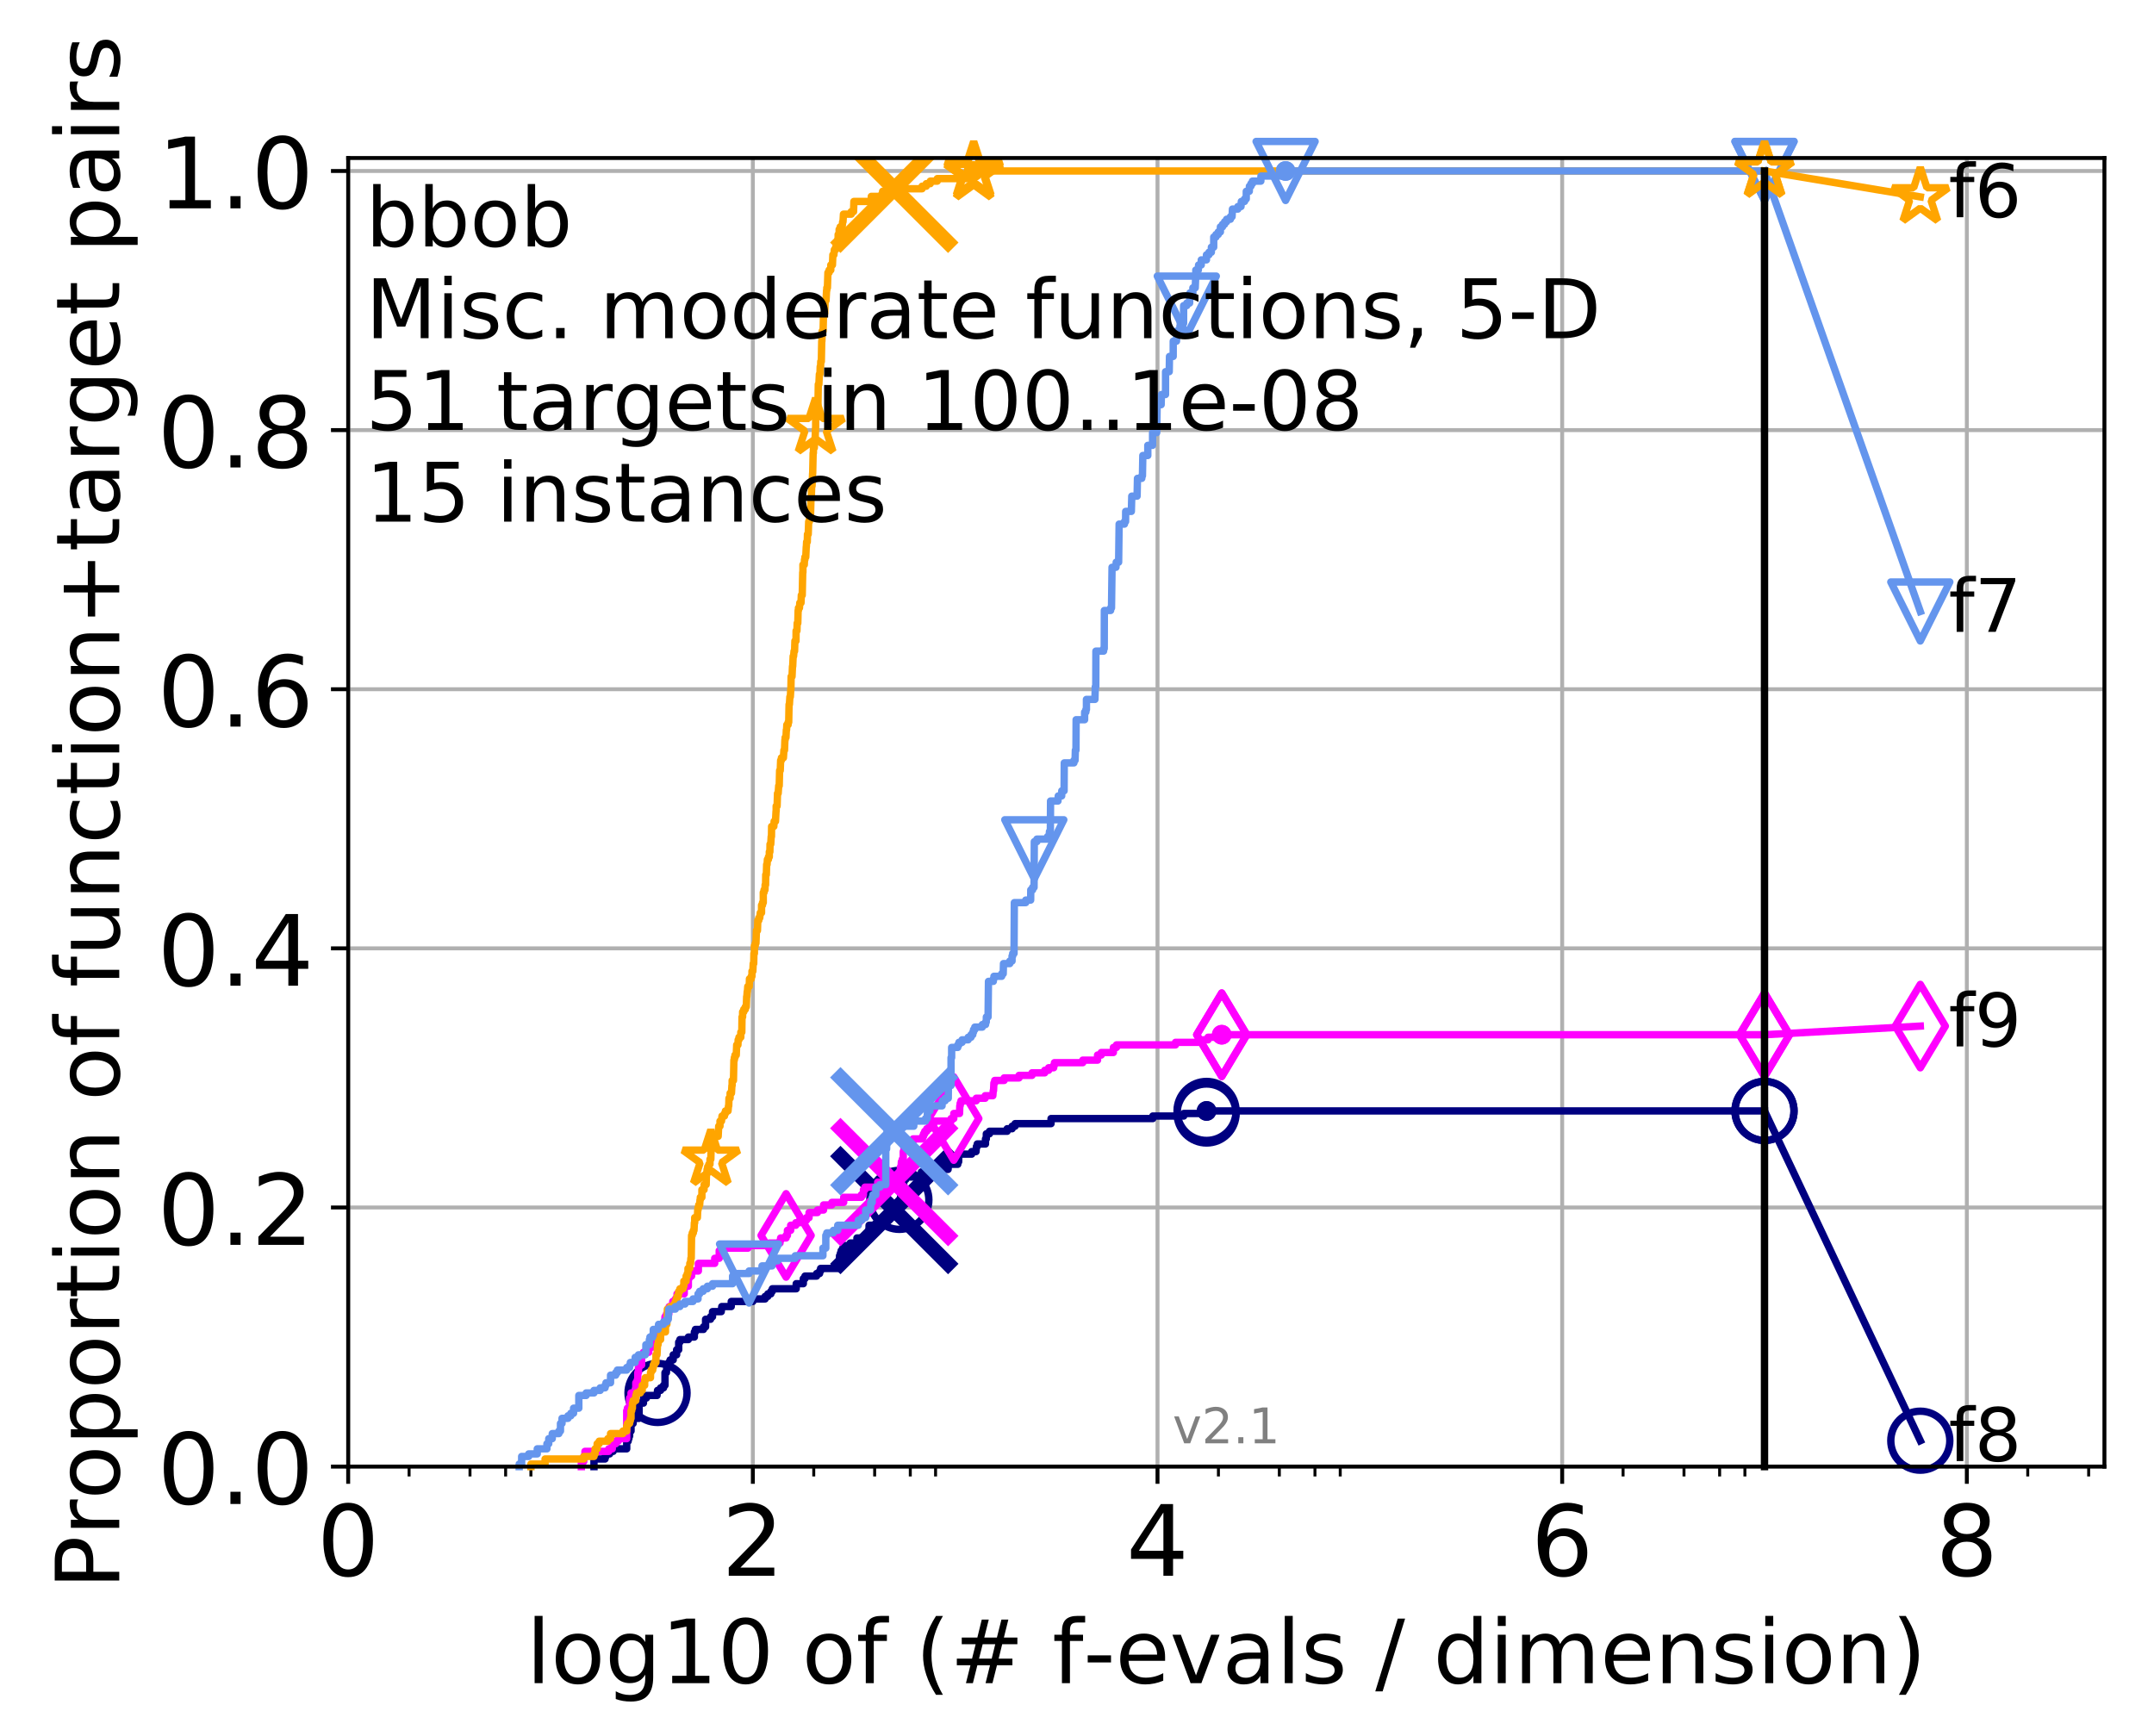 <?xml version="1.0" encoding="utf-8" standalone="no"?>
<!DOCTYPE svg PUBLIC "-//W3C//DTD SVG 1.1//EN"
  "http://www.w3.org/Graphics/SVG/1.1/DTD/svg11.dtd">
<!-- Created with matplotlib (http://matplotlib.org/) -->
<svg height="353pt" version="1.1" viewBox="0 0 438 353" width="438pt" xmlns="http://www.w3.org/2000/svg" xmlns:xlink="http://www.w3.org/1999/xlink">
 <defs>
  <style type="text/css">
*{stroke-linecap:butt;stroke-linejoin:round;}
  </style>
 </defs>
 <g id="figure_1">
  <g id="patch_1">
   <path d="M 0 353.222 
L 438.62 353.222 
L 438.62 0 
L 0 0 
z
" style="fill:#ffffff;"/>
  </g>
  <g id="axes_1">
   <g id="patch_2">
    <path d="M 70.8 298.245 
L 427.92 298.245 
L 427.92 32.133 
L 70.8 32.133 
z
" style="fill:#ffffff;"/>
   </g>
   <g id="matplotlib.axis_1">
    <g id="xtick_1">
     <g id="line2d_1">
      <path clip-path="url(#paa2a574fea)" d="M 70.8 298.245 
L 70.8 32.133 
" style="fill:none;stroke:#b0b0b0;stroke-linecap:square;stroke-width:0.8;"/>
     </g>
     <g id="line2d_2">
      <defs>
       <path d="M 0 0 
L 0 3.5 
" id="m6c66f1e29e" style="stroke:#000000;stroke-width:0.8;"/>
      </defs>
      <g>
       <use style="stroke:#000000;stroke-width:0.8;" x="70.8" xlink:href="#m6c66f1e29e" y="298.245"/>
      </g>
     </g>
     <g id="text_1">
      <!-- 0 -->
      <defs>
       <path d="M 31.781 66.406 
Q 24.172 66.406 20.328 58.906 
Q 16.5 51.422 16.5 36.375 
Q 16.5 21.391 20.328 13.891 
Q 24.172 6.391 31.781 6.391 
Q 39.453 6.391 43.281 13.891 
Q 47.125 21.391 47.125 36.375 
Q 47.125 51.422 43.281 58.906 
Q 39.453 66.406 31.781 66.406 
M 31.781 74.219 
Q 44.047 74.219 50.516 64.516 
Q 56.984 54.828 56.984 36.375 
Q 56.984 17.969 50.516 8.266 
Q 44.047 -1.422 31.781 -1.422 
Q 19.531 -1.422 13.062 8.266 
Q 6.594 17.969 6.594 36.375 
Q 6.594 54.828 13.062 64.516 
Q 19.531 74.219 31.781 74.219 
" id="DejaVuSans-30"/>
      </defs>
      <g transform="translate(64.438 320.442)scale(0.2 -0.2)">
       <use xlink:href="#DejaVuSans-30"/>
      </g>
     </g>
    </g>
    <g id="xtick_2">
     <g id="line2d_3">
      <path clip-path="url(#paa2a574fea)" d="M 153.086 298.245 
L 153.086 32.133 
" style="fill:none;stroke:#b0b0b0;stroke-linecap:square;stroke-width:0.8;"/>
     </g>
     <g id="line2d_4">
      <g>
       <use style="stroke:#000000;stroke-width:0.8;" x="153.086" xlink:href="#m6c66f1e29e" y="298.245"/>
      </g>
     </g>
     <g id="text_2">
      <!-- 2 -->
      <defs>
       <path d="M 19.188 8.297 
L 53.609 8.297 
L 53.609 0 
L 7.328 0 
L 7.328 8.297 
Q 12.938 14.109 22.625 23.891 
Q 32.328 33.688 34.812 36.531 
Q 39.547 41.844 41.422 45.531 
Q 43.312 49.219 43.312 52.781 
Q 43.312 58.594 39.234 62.25 
Q 35.156 65.922 28.609 65.922 
Q 23.969 65.922 18.812 64.312 
Q 13.672 62.703 7.812 59.422 
L 7.812 69.391 
Q 13.766 71.781 18.938 73 
Q 24.125 74.219 28.422 74.219 
Q 39.75 74.219 46.484 68.547 
Q 53.219 62.891 53.219 53.422 
Q 53.219 48.922 51.531 44.891 
Q 49.859 40.875 45.406 35.406 
Q 44.188 33.984 37.641 27.219 
Q 31.109 20.453 19.188 8.297 
" id="DejaVuSans-32"/>
      </defs>
      <g transform="translate(146.723 320.442)scale(0.2 -0.2)">
       <use xlink:href="#DejaVuSans-32"/>
      </g>
     </g>
    </g>
    <g id="xtick_3">
     <g id="line2d_5">
      <path clip-path="url(#paa2a574fea)" d="M 235.371 298.245 
L 235.371 32.133 
" style="fill:none;stroke:#b0b0b0;stroke-linecap:square;stroke-width:0.8;"/>
     </g>
     <g id="line2d_6">
      <g>
       <use style="stroke:#000000;stroke-width:0.8;" x="235.371" xlink:href="#m6c66f1e29e" y="298.245"/>
      </g>
     </g>
     <g id="text_3">
      <!-- 4 -->
      <defs>
       <path d="M 37.797 64.312 
L 12.891 25.391 
L 37.797 25.391 
z
M 35.203 72.906 
L 47.609 72.906 
L 47.609 25.391 
L 58.016 25.391 
L 58.016 17.188 
L 47.609 17.188 
L 47.609 0 
L 37.797 0 
L 37.797 17.188 
L 4.891 17.188 
L 4.891 26.703 
z
" id="DejaVuSans-34"/>
      </defs>
      <g transform="translate(229.009 320.442)scale(0.2 -0.2)">
       <use xlink:href="#DejaVuSans-34"/>
      </g>
     </g>
    </g>
    <g id="xtick_4">
     <g id="line2d_7">
      <path clip-path="url(#paa2a574fea)" d="M 317.657 298.245 
L 317.657 32.133 
" style="fill:none;stroke:#b0b0b0;stroke-linecap:square;stroke-width:0.8;"/>
     </g>
     <g id="line2d_8">
      <g>
       <use style="stroke:#000000;stroke-width:0.8;" x="317.657" xlink:href="#m6c66f1e29e" y="298.245"/>
      </g>
     </g>
     <g id="text_4">
      <!-- 6 -->
      <defs>
       <path d="M 33.016 40.375 
Q 26.375 40.375 22.484 35.828 
Q 18.609 31.297 18.609 23.391 
Q 18.609 15.531 22.484 10.953 
Q 26.375 6.391 33.016 6.391 
Q 39.656 6.391 43.531 10.953 
Q 47.406 15.531 47.406 23.391 
Q 47.406 31.297 43.531 35.828 
Q 39.656 40.375 33.016 40.375 
M 52.594 71.297 
L 52.594 62.312 
Q 48.875 64.062 45.094 64.984 
Q 41.312 65.922 37.594 65.922 
Q 27.828 65.922 22.672 59.328 
Q 17.531 52.734 16.797 39.406 
Q 19.672 43.656 24.016 45.922 
Q 28.375 48.188 33.594 48.188 
Q 44.578 48.188 50.953 41.516 
Q 57.328 34.859 57.328 23.391 
Q 57.328 12.156 50.688 5.359 
Q 44.047 -1.422 33.016 -1.422 
Q 20.359 -1.422 13.672 8.266 
Q 6.984 17.969 6.984 36.375 
Q 6.984 53.656 15.188 63.938 
Q 23.391 74.219 37.203 74.219 
Q 40.922 74.219 44.703 73.484 
Q 48.484 72.75 52.594 71.297 
" id="DejaVuSans-36"/>
      </defs>
      <g transform="translate(311.295 320.442)scale(0.2 -0.2)">
       <use xlink:href="#DejaVuSans-36"/>
      </g>
     </g>
    </g>
    <g id="xtick_5">
     <g id="line2d_9">
      <path clip-path="url(#paa2a574fea)" d="M 399.943 298.245 
L 399.943 32.133 
" style="fill:none;stroke:#b0b0b0;stroke-linecap:square;stroke-width:0.8;"/>
     </g>
     <g id="line2d_10">
      <g>
       <use style="stroke:#000000;stroke-width:0.8;" x="399.943" xlink:href="#m6c66f1e29e" y="298.245"/>
      </g>
     </g>
     <g id="text_5">
      <!-- 8 -->
      <defs>
       <path d="M 31.781 34.625 
Q 24.75 34.625 20.719 30.859 
Q 16.703 27.094 16.703 20.516 
Q 16.703 13.922 20.719 10.156 
Q 24.75 6.391 31.781 6.391 
Q 38.812 6.391 42.859 10.172 
Q 46.922 13.969 46.922 20.516 
Q 46.922 27.094 42.891 30.859 
Q 38.875 34.625 31.781 34.625 
M 21.922 38.812 
Q 15.578 40.375 12.031 44.719 
Q 8.5 49.078 8.5 55.328 
Q 8.5 64.062 14.719 69.141 
Q 20.953 74.219 31.781 74.219 
Q 42.672 74.219 48.875 69.141 
Q 55.078 64.062 55.078 55.328 
Q 55.078 49.078 51.531 44.719 
Q 48 40.375 41.703 38.812 
Q 48.828 37.156 52.797 32.312 
Q 56.781 27.484 56.781 20.516 
Q 56.781 9.906 50.312 4.234 
Q 43.844 -1.422 31.781 -1.422 
Q 19.734 -1.422 13.25 4.234 
Q 6.781 9.906 6.781 20.516 
Q 6.781 27.484 10.781 32.312 
Q 14.797 37.156 21.922 38.812 
M 18.312 54.391 
Q 18.312 48.734 21.844 45.562 
Q 25.391 42.391 31.781 42.391 
Q 38.141 42.391 41.719 45.562 
Q 45.312 48.734 45.312 54.391 
Q 45.312 60.062 41.719 63.234 
Q 38.141 66.406 31.781 66.406 
Q 25.391 66.406 21.844 63.234 
Q 18.312 60.062 18.312 54.391 
" id="DejaVuSans-38"/>
      </defs>
      <g transform="translate(393.58 320.442)scale(0.2 -0.2)">
       <use xlink:href="#DejaVuSans-38"/>
      </g>
     </g>
    </g>
    <g id="xtick_6">
     <g id="line2d_11">
      <defs>
       <path d="M 0 0 
L 0 2 
" id="m1c37f427f5" style="stroke:#000000;stroke-width:0.6;"/>
      </defs>
      <g>
       <use style="stroke:#000000;stroke-width:0.6;" x="83.185" xlink:href="#m1c37f427f5" y="298.245"/>
      </g>
     </g>
    </g>
    <g id="xtick_7">
     <g id="line2d_12">
      <g>
       <use style="stroke:#000000;stroke-width:0.6;" x="95.57" xlink:href="#m1c37f427f5" y="298.245"/>
      </g>
     </g>
    </g>
    <g id="xtick_8">
     <g id="line2d_13">
      <g>
       <use style="stroke:#000000;stroke-width:0.6;" x="102.815" xlink:href="#m1c37f427f5" y="298.245"/>
      </g>
     </g>
    </g>
    <g id="xtick_9">
     <g id="line2d_14">
      <g>
       <use style="stroke:#000000;stroke-width:0.6;" x="107.956" xlink:href="#m1c37f427f5" y="298.245"/>
      </g>
     </g>
    </g>
    <g id="xtick_10">
     <g id="line2d_15">
      <g>
       <use style="stroke:#000000;stroke-width:0.6;" x="165.471" xlink:href="#m1c37f427f5" y="298.245"/>
      </g>
     </g>
    </g>
    <g id="xtick_11">
     <g id="line2d_16">
      <g>
       <use style="stroke:#000000;stroke-width:0.6;" x="177.856" xlink:href="#m1c37f427f5" y="298.245"/>
      </g>
     </g>
    </g>
    <g id="xtick_12">
     <g id="line2d_17">
      <g>
       <use style="stroke:#000000;stroke-width:0.6;" x="185.101" xlink:href="#m1c37f427f5" y="298.245"/>
      </g>
     </g>
    </g>
    <g id="xtick_13">
     <g id="line2d_18">
      <g>
       <use style="stroke:#000000;stroke-width:0.6;" x="190.241" xlink:href="#m1c37f427f5" y="298.245"/>
      </g>
     </g>
    </g>
    <g id="xtick_14">
     <g id="line2d_19">
      <g>
       <use style="stroke:#000000;stroke-width:0.6;" x="247.757" xlink:href="#m1c37f427f5" y="298.245"/>
      </g>
     </g>
    </g>
    <g id="xtick_15">
     <g id="line2d_20">
      <g>
       <use style="stroke:#000000;stroke-width:0.6;" x="260.142" xlink:href="#m1c37f427f5" y="298.245"/>
      </g>
     </g>
    </g>
    <g id="xtick_16">
     <g id="line2d_21">
      <g>
       <use style="stroke:#000000;stroke-width:0.6;" x="267.387" xlink:href="#m1c37f427f5" y="298.245"/>
      </g>
     </g>
    </g>
    <g id="xtick_17">
     <g id="line2d_22">
      <g>
       <use style="stroke:#000000;stroke-width:0.6;" x="272.527" xlink:href="#m1c37f427f5" y="298.245"/>
      </g>
     </g>
    </g>
    <g id="xtick_18">
     <g id="line2d_23">
      <g>
       <use style="stroke:#000000;stroke-width:0.6;" x="330.042" xlink:href="#m1c37f427f5" y="298.245"/>
      </g>
     </g>
    </g>
    <g id="xtick_19">
     <g id="line2d_24">
      <g>
       <use style="stroke:#000000;stroke-width:0.6;" x="342.428" xlink:href="#m1c37f427f5" y="298.245"/>
      </g>
     </g>
    </g>
    <g id="xtick_20">
     <g id="line2d_25">
      <g>
       <use style="stroke:#000000;stroke-width:0.6;" x="349.673" xlink:href="#m1c37f427f5" y="298.245"/>
      </g>
     </g>
    </g>
    <g id="xtick_21">
     <g id="line2d_26">
      <g>
       <use style="stroke:#000000;stroke-width:0.6;" x="354.813" xlink:href="#m1c37f427f5" y="298.245"/>
      </g>
     </g>
    </g>
    <g id="xtick_22">
     <g id="line2d_27">
      <g>
       <use style="stroke:#000000;stroke-width:0.6;" x="412.328" xlink:href="#m1c37f427f5" y="298.245"/>
      </g>
     </g>
    </g>
    <g id="xtick_23">
     <g id="line2d_28">
      <g>
       <use style="stroke:#000000;stroke-width:0.6;" x="424.713" xlink:href="#m1c37f427f5" y="298.245"/>
      </g>
     </g>
    </g>
    <g id="text_6">
     <!-- log10 of (# f-evals / dimension) -->
     <defs>
      <path d="M 9.422 75.984 
L 18.406 75.984 
L 18.406 0 
L 9.422 0 
z
" id="DejaVuSans-6c"/>
      <path d="M 30.609 48.391 
Q 23.391 48.391 19.188 42.75 
Q 14.984 37.109 14.984 27.297 
Q 14.984 17.484 19.156 11.844 
Q 23.344 6.203 30.609 6.203 
Q 37.797 6.203 41.984 11.859 
Q 46.188 17.531 46.188 27.297 
Q 46.188 37.016 41.984 42.703 
Q 37.797 48.391 30.609 48.391 
M 30.609 56 
Q 42.328 56 49.016 48.375 
Q 55.719 40.766 55.719 27.297 
Q 55.719 13.875 49.016 6.219 
Q 42.328 -1.422 30.609 -1.422 
Q 18.844 -1.422 12.172 6.219 
Q 5.516 13.875 5.516 27.297 
Q 5.516 40.766 12.172 48.375 
Q 18.844 56 30.609 56 
" id="DejaVuSans-6f"/>
      <path d="M 45.406 27.984 
Q 45.406 37.75 41.375 43.109 
Q 37.359 48.484 30.078 48.484 
Q 22.859 48.484 18.828 43.109 
Q 14.797 37.75 14.797 27.984 
Q 14.797 18.266 18.828 12.891 
Q 22.859 7.516 30.078 7.516 
Q 37.359 7.516 41.375 12.891 
Q 45.406 18.266 45.406 27.984 
M 54.391 6.781 
Q 54.391 -7.172 48.188 -13.984 
Q 42 -20.797 29.203 -20.797 
Q 24.469 -20.797 20.266 -20.094 
Q 16.062 -19.391 12.109 -17.922 
L 12.109 -9.188 
Q 16.062 -11.328 19.922 -12.344 
Q 23.781 -13.375 27.781 -13.375 
Q 36.625 -13.375 41.016 -8.766 
Q 45.406 -4.156 45.406 5.172 
L 45.406 9.625 
Q 42.625 4.781 38.281 2.391 
Q 33.938 0 27.875 0 
Q 17.828 0 11.672 7.656 
Q 5.516 15.328 5.516 27.984 
Q 5.516 40.672 11.672 48.328 
Q 17.828 56 27.875 56 
Q 33.938 56 38.281 53.609 
Q 42.625 51.219 45.406 46.391 
L 45.406 54.688 
L 54.391 54.688 
z
" id="DejaVuSans-67"/>
      <path d="M 12.406 8.297 
L 28.516 8.297 
L 28.516 63.922 
L 10.984 60.406 
L 10.984 69.391 
L 28.422 72.906 
L 38.281 72.906 
L 38.281 8.297 
L 54.391 8.297 
L 54.391 0 
L 12.406 0 
z
" id="DejaVuSans-31"/>
      <path id="DejaVuSans-20"/>
      <path d="M 37.109 75.984 
L 37.109 68.5 
L 28.516 68.5 
Q 23.688 68.5 21.797 66.547 
Q 19.922 64.594 19.922 59.516 
L 19.922 54.688 
L 34.719 54.688 
L 34.719 47.703 
L 19.922 47.703 
L 19.922 0 
L 10.891 0 
L 10.891 47.703 
L 2.297 47.703 
L 2.297 54.688 
L 10.891 54.688 
L 10.891 58.5 
Q 10.891 67.625 15.141 71.797 
Q 19.391 75.984 28.609 75.984 
z
" id="DejaVuSans-66"/>
      <path d="M 31 75.875 
Q 24.469 64.656 21.281 53.656 
Q 18.109 42.672 18.109 31.391 
Q 18.109 20.125 21.312 9.062 
Q 24.516 -2 31 -13.188 
L 23.188 -13.188 
Q 15.875 -1.703 12.234 9.375 
Q 8.594 20.453 8.594 31.391 
Q 8.594 42.281 12.203 53.312 
Q 15.828 64.359 23.188 75.875 
z
" id="DejaVuSans-28"/>
      <path d="M 51.125 44 
L 36.922 44 
L 32.812 27.688 
L 47.125 27.688 
z
M 43.797 71.781 
L 38.719 51.516 
L 52.984 51.516 
L 58.109 71.781 
L 65.922 71.781 
L 60.891 51.516 
L 76.125 51.516 
L 76.125 44 
L 58.984 44 
L 54.984 27.688 
L 70.516 27.688 
L 70.516 20.219 
L 53.078 20.219 
L 48 0 
L 40.188 0 
L 45.219 20.219 
L 30.906 20.219 
L 25.875 0 
L 18.016 0 
L 23.094 20.219 
L 7.719 20.219 
L 7.719 27.688 
L 24.906 27.688 
L 29 44 
L 13.281 44 
L 13.281 51.516 
L 30.906 51.516 
L 35.891 71.781 
z
" id="DejaVuSans-23"/>
      <path d="M 4.891 31.391 
L 31.203 31.391 
L 31.203 23.391 
L 4.891 23.391 
z
" id="DejaVuSans-2d"/>
      <path d="M 56.203 29.594 
L 56.203 25.203 
L 14.891 25.203 
Q 15.484 15.922 20.484 11.062 
Q 25.484 6.203 34.422 6.203 
Q 39.594 6.203 44.453 7.469 
Q 49.312 8.734 54.109 11.281 
L 54.109 2.781 
Q 49.266 0.734 44.188 -0.344 
Q 39.109 -1.422 33.891 -1.422 
Q 20.797 -1.422 13.156 6.188 
Q 5.516 13.812 5.516 26.812 
Q 5.516 40.234 12.766 48.109 
Q 20.016 56 32.328 56 
Q 43.359 56 49.781 48.891 
Q 56.203 41.797 56.203 29.594 
M 47.219 32.234 
Q 47.125 39.594 43.094 43.984 
Q 39.062 48.391 32.422 48.391 
Q 24.906 48.391 20.391 44.141 
Q 15.875 39.891 15.188 32.172 
z
" id="DejaVuSans-65"/>
      <path d="M 2.984 54.688 
L 12.5 54.688 
L 29.594 8.797 
L 46.688 54.688 
L 56.203 54.688 
L 35.688 0 
L 23.484 0 
z
" id="DejaVuSans-76"/>
      <path d="M 34.281 27.484 
Q 23.391 27.484 19.188 25 
Q 14.984 22.516 14.984 16.5 
Q 14.984 11.719 18.141 8.906 
Q 21.297 6.109 26.703 6.109 
Q 34.188 6.109 38.703 11.406 
Q 43.219 16.703 43.219 25.484 
L 43.219 27.484 
z
M 52.203 31.203 
L 52.203 0 
L 43.219 0 
L 43.219 8.297 
Q 40.141 3.328 35.547 0.953 
Q 30.953 -1.422 24.312 -1.422 
Q 15.922 -1.422 10.953 3.297 
Q 6 8.016 6 15.922 
Q 6 25.141 12.172 29.828 
Q 18.359 34.516 30.609 34.516 
L 43.219 34.516 
L 43.219 35.406 
Q 43.219 41.609 39.141 45 
Q 35.062 48.391 27.688 48.391 
Q 23 48.391 18.547 47.266 
Q 14.109 46.141 10.016 43.891 
L 10.016 52.203 
Q 14.938 54.109 19.578 55.047 
Q 24.219 56 28.609 56 
Q 40.484 56 46.344 49.844 
Q 52.203 43.703 52.203 31.203 
" id="DejaVuSans-61"/>
      <path d="M 44.281 53.078 
L 44.281 44.578 
Q 40.484 46.531 36.375 47.5 
Q 32.281 48.484 27.875 48.484 
Q 21.188 48.484 17.844 46.438 
Q 14.5 44.391 14.5 40.281 
Q 14.5 37.156 16.891 35.375 
Q 19.281 33.594 26.516 31.984 
L 29.594 31.297 
Q 39.156 29.25 43.188 25.516 
Q 47.219 21.781 47.219 15.094 
Q 47.219 7.469 41.188 3.016 
Q 35.156 -1.422 24.609 -1.422 
Q 20.219 -1.422 15.453 -0.562 
Q 10.688 0.297 5.422 2 
L 5.422 11.281 
Q 10.406 8.688 15.234 7.391 
Q 20.062 6.109 24.812 6.109 
Q 31.156 6.109 34.562 8.281 
Q 37.984 10.453 37.984 14.406 
Q 37.984 18.062 35.516 20.016 
Q 33.062 21.969 24.703 23.781 
L 21.578 24.516 
Q 13.234 26.266 9.516 29.906 
Q 5.812 33.547 5.812 39.891 
Q 5.812 47.609 11.281 51.797 
Q 16.75 56 26.812 56 
Q 31.781 56 36.172 55.266 
Q 40.578 54.547 44.281 53.078 
" id="DejaVuSans-73"/>
      <path d="M 25.391 72.906 
L 33.688 72.906 
L 8.297 -9.281 
L 0 -9.281 
z
" id="DejaVuSans-2f"/>
      <path d="M 45.406 46.391 
L 45.406 75.984 
L 54.391 75.984 
L 54.391 0 
L 45.406 0 
L 45.406 8.203 
Q 42.578 3.328 38.25 0.953 
Q 33.938 -1.422 27.875 -1.422 
Q 17.969 -1.422 11.734 6.484 
Q 5.516 14.406 5.516 27.297 
Q 5.516 40.188 11.734 48.094 
Q 17.969 56 27.875 56 
Q 33.938 56 38.25 53.625 
Q 42.578 51.266 45.406 46.391 
M 14.797 27.297 
Q 14.797 17.391 18.875 11.75 
Q 22.953 6.109 30.078 6.109 
Q 37.203 6.109 41.297 11.75 
Q 45.406 17.391 45.406 27.297 
Q 45.406 37.203 41.297 42.844 
Q 37.203 48.484 30.078 48.484 
Q 22.953 48.484 18.875 42.844 
Q 14.797 37.203 14.797 27.297 
" id="DejaVuSans-64"/>
      <path d="M 9.422 54.688 
L 18.406 54.688 
L 18.406 0 
L 9.422 0 
z
M 9.422 75.984 
L 18.406 75.984 
L 18.406 64.594 
L 9.422 64.594 
z
" id="DejaVuSans-69"/>
      <path d="M 52 44.188 
Q 55.375 50.25 60.062 53.125 
Q 64.75 56 71.094 56 
Q 79.641 56 84.281 50.016 
Q 88.922 44.047 88.922 33.016 
L 88.922 0 
L 79.891 0 
L 79.891 32.719 
Q 79.891 40.578 77.094 44.375 
Q 74.312 48.188 68.609 48.188 
Q 61.625 48.188 57.562 43.547 
Q 53.516 38.922 53.516 30.906 
L 53.516 0 
L 44.484 0 
L 44.484 32.719 
Q 44.484 40.625 41.703 44.406 
Q 38.922 48.188 33.109 48.188 
Q 26.219 48.188 22.156 43.531 
Q 18.109 38.875 18.109 30.906 
L 18.109 0 
L 9.078 0 
L 9.078 54.688 
L 18.109 54.688 
L 18.109 46.188 
Q 21.188 51.219 25.484 53.609 
Q 29.781 56 35.688 56 
Q 41.656 56 45.828 52.969 
Q 50 49.953 52 44.188 
" id="DejaVuSans-6d"/>
      <path d="M 54.891 33.016 
L 54.891 0 
L 45.906 0 
L 45.906 32.719 
Q 45.906 40.484 42.875 44.328 
Q 39.844 48.188 33.797 48.188 
Q 26.516 48.188 22.312 43.547 
Q 18.109 38.922 18.109 30.906 
L 18.109 0 
L 9.078 0 
L 9.078 54.688 
L 18.109 54.688 
L 18.109 46.188 
Q 21.344 51.125 25.703 53.562 
Q 30.078 56 35.797 56 
Q 45.219 56 50.047 50.172 
Q 54.891 44.344 54.891 33.016 
" id="DejaVuSans-6e"/>
      <path d="M 8.016 75.875 
L 15.828 75.875 
Q 23.141 64.359 26.781 53.312 
Q 30.422 42.281 30.422 31.391 
Q 30.422 20.453 26.781 9.375 
Q 23.141 -1.703 15.828 -13.188 
L 8.016 -13.188 
Q 14.5 -2 17.703 9.062 
Q 20.906 20.125 20.906 31.391 
Q 20.906 42.672 17.703 53.656 
Q 14.5 64.656 8.016 75.875 
" id="DejaVuSans-29"/>
     </defs>
     <g transform="translate(107.015 342.279)scale(0.18 -0.18)">
      <use xlink:href="#DejaVuSans-6c"/>
      <use x="27.783" xlink:href="#DejaVuSans-6f"/>
      <use x="88.965" xlink:href="#DejaVuSans-67"/>
      <use x="152.441" xlink:href="#DejaVuSans-31"/>
      <use x="216.064" xlink:href="#DejaVuSans-30"/>
      <use x="279.688" xlink:href="#DejaVuSans-20"/>
      <use x="311.475" xlink:href="#DejaVuSans-6f"/>
      <use x="372.656" xlink:href="#DejaVuSans-66"/>
      <use x="407.861" xlink:href="#DejaVuSans-20"/>
      <use x="439.648" xlink:href="#DejaVuSans-28"/>
      <use x="478.662" xlink:href="#DejaVuSans-23"/>
      <use x="562.451" xlink:href="#DejaVuSans-20"/>
      <use x="594.238" xlink:href="#DejaVuSans-66"/>
      <use x="629.365" xlink:href="#DejaVuSans-2d"/>
      <use x="665.449" xlink:href="#DejaVuSans-65"/>
      <use x="726.973" xlink:href="#DejaVuSans-76"/>
      <use x="786.152" xlink:href="#DejaVuSans-61"/>
      <use x="847.432" xlink:href="#DejaVuSans-6c"/>
      <use x="875.215" xlink:href="#DejaVuSans-73"/>
      <use x="927.314" xlink:href="#DejaVuSans-20"/>
      <use x="959.102" xlink:href="#DejaVuSans-2f"/>
      <use x="992.793" xlink:href="#DejaVuSans-20"/>
      <use x="1024.58" xlink:href="#DejaVuSans-64"/>
      <use x="1088.057" xlink:href="#DejaVuSans-69"/>
      <use x="1115.84" xlink:href="#DejaVuSans-6d"/>
      <use x="1213.252" xlink:href="#DejaVuSans-65"/>
      <use x="1274.775" xlink:href="#DejaVuSans-6e"/>
      <use x="1338.154" xlink:href="#DejaVuSans-73"/>
      <use x="1390.254" xlink:href="#DejaVuSans-69"/>
      <use x="1418.037" xlink:href="#DejaVuSans-6f"/>
      <use x="1479.219" xlink:href="#DejaVuSans-6e"/>
      <use x="1542.598" xlink:href="#DejaVuSans-29"/>
     </g>
    </g>
   </g>
   <g id="matplotlib.axis_2">
    <g id="ytick_1">
     <g id="line2d_29">
      <path clip-path="url(#paa2a574fea)" d="M 70.8 298.245 
L 427.92 298.245 
" style="fill:none;stroke:#b0b0b0;stroke-linecap:square;stroke-width:0.8;"/>
     </g>
     <g id="line2d_30">
      <defs>
       <path d="M 0 0 
L -3.5 0 
" id="m77c396b8cb" style="stroke:#000000;stroke-width:0.8;"/>
      </defs>
      <g>
       <use style="stroke:#000000;stroke-width:0.8;" x="70.8" xlink:href="#m77c396b8cb" y="298.245"/>
      </g>
     </g>
     <g id="text_7">
      <!-- 0.0 -->
      <defs>
       <path d="M 10.688 12.406 
L 21 12.406 
L 21 0 
L 10.688 0 
z
" id="DejaVuSans-2e"/>
      </defs>
      <g transform="translate(31.994 305.844)scale(0.2 -0.2)">
       <use xlink:href="#DejaVuSans-30"/>
       <use x="63.623" xlink:href="#DejaVuSans-2e"/>
       <use x="95.41" xlink:href="#DejaVuSans-30"/>
      </g>
     </g>
    </g>
    <g id="ytick_2">
     <g id="line2d_31">
      <path clip-path="url(#paa2a574fea)" d="M 70.8 245.55 
L 427.92 245.55 
" style="fill:none;stroke:#b0b0b0;stroke-linecap:square;stroke-width:0.8;"/>
     </g>
     <g id="line2d_32">
      <g>
       <use style="stroke:#000000;stroke-width:0.8;" x="70.8" xlink:href="#m77c396b8cb" y="245.55"/>
      </g>
     </g>
     <g id="text_8">
      <!-- 0.2 -->
      <g transform="translate(31.994 253.148)scale(0.2 -0.2)">
       <use xlink:href="#DejaVuSans-30"/>
       <use x="63.623" xlink:href="#DejaVuSans-2e"/>
       <use x="95.41" xlink:href="#DejaVuSans-32"/>
      </g>
     </g>
    </g>
    <g id="ytick_3">
     <g id="line2d_33">
      <path clip-path="url(#paa2a574fea)" d="M 70.8 192.854 
L 427.92 192.854 
" style="fill:none;stroke:#b0b0b0;stroke-linecap:square;stroke-width:0.8;"/>
     </g>
     <g id="line2d_34">
      <g>
       <use style="stroke:#000000;stroke-width:0.8;" x="70.8" xlink:href="#m77c396b8cb" y="192.854"/>
      </g>
     </g>
     <g id="text_9">
      <!-- 0.4 -->
      <g transform="translate(31.994 200.453)scale(0.2 -0.2)">
       <use xlink:href="#DejaVuSans-30"/>
       <use x="63.623" xlink:href="#DejaVuSans-2e"/>
       <use x="95.41" xlink:href="#DejaVuSans-34"/>
      </g>
     </g>
    </g>
    <g id="ytick_4">
     <g id="line2d_35">
      <path clip-path="url(#paa2a574fea)" d="M 70.8 140.159 
L 427.92 140.159 
" style="fill:none;stroke:#b0b0b0;stroke-linecap:square;stroke-width:0.8;"/>
     </g>
     <g id="line2d_36">
      <g>
       <use style="stroke:#000000;stroke-width:0.8;" x="70.8" xlink:href="#m77c396b8cb" y="140.159"/>
      </g>
     </g>
     <g id="text_10">
      <!-- 0.6 -->
      <g transform="translate(31.994 147.757)scale(0.2 -0.2)">
       <use xlink:href="#DejaVuSans-30"/>
       <use x="63.623" xlink:href="#DejaVuSans-2e"/>
       <use x="95.41" xlink:href="#DejaVuSans-36"/>
      </g>
     </g>
    </g>
    <g id="ytick_5">
     <g id="line2d_37">
      <path clip-path="url(#paa2a574fea)" d="M 70.8 87.464 
L 427.92 87.464 
" style="fill:none;stroke:#b0b0b0;stroke-linecap:square;stroke-width:0.8;"/>
     </g>
     <g id="line2d_38">
      <g>
       <use style="stroke:#000000;stroke-width:0.8;" x="70.8" xlink:href="#m77c396b8cb" y="87.464"/>
      </g>
     </g>
     <g id="text_11">
      <!-- 0.8 -->
      <g transform="translate(31.994 95.062)scale(0.2 -0.2)">
       <use xlink:href="#DejaVuSans-30"/>
       <use x="63.623" xlink:href="#DejaVuSans-2e"/>
       <use x="95.41" xlink:href="#DejaVuSans-38"/>
      </g>
     </g>
    </g>
    <g id="ytick_6">
     <g id="line2d_39">
      <path clip-path="url(#paa2a574fea)" d="M 70.8 34.768 
L 427.92 34.768 
" style="fill:none;stroke:#b0b0b0;stroke-linecap:square;stroke-width:0.8;"/>
     </g>
     <g id="line2d_40">
      <g>
       <use style="stroke:#000000;stroke-width:0.8;" x="70.8" xlink:href="#m77c396b8cb" y="34.768"/>
      </g>
     </g>
     <g id="text_12">
      <!-- 1.0 -->
      <g transform="translate(31.994 42.367)scale(0.2 -0.2)">
       <use xlink:href="#DejaVuSans-31"/>
       <use x="63.623" xlink:href="#DejaVuSans-2e"/>
       <use x="95.41" xlink:href="#DejaVuSans-30"/>
      </g>
     </g>
    </g>
    <g id="text_13">
     <!-- Proportion of function+target pairs -->
     <defs>
      <path d="M 19.672 64.797 
L 19.672 37.406 
L 32.078 37.406 
Q 38.969 37.406 42.719 40.969 
Q 46.484 44.531 46.484 51.125 
Q 46.484 57.672 42.719 61.234 
Q 38.969 64.797 32.078 64.797 
z
M 9.812 72.906 
L 32.078 72.906 
Q 44.344 72.906 50.609 67.359 
Q 56.891 61.812 56.891 51.125 
Q 56.891 40.328 50.609 34.812 
Q 44.344 29.297 32.078 29.297 
L 19.672 29.297 
L 19.672 0 
L 9.812 0 
z
" id="DejaVuSans-50"/>
      <path d="M 41.109 46.297 
Q 39.594 47.172 37.812 47.578 
Q 36.031 48 33.891 48 
Q 26.266 48 22.188 43.047 
Q 18.109 38.094 18.109 28.812 
L 18.109 0 
L 9.078 0 
L 9.078 54.688 
L 18.109 54.688 
L 18.109 46.188 
Q 20.953 51.172 25.484 53.578 
Q 30.031 56 36.531 56 
Q 37.453 56 38.578 55.875 
Q 39.703 55.766 41.062 55.516 
z
" id="DejaVuSans-72"/>
      <path d="M 18.109 8.203 
L 18.109 -20.797 
L 9.078 -20.797 
L 9.078 54.688 
L 18.109 54.688 
L 18.109 46.391 
Q 20.953 51.266 25.266 53.625 
Q 29.594 56 35.594 56 
Q 45.562 56 51.781 48.094 
Q 58.016 40.188 58.016 27.297 
Q 58.016 14.406 51.781 6.484 
Q 45.562 -1.422 35.594 -1.422 
Q 29.594 -1.422 25.266 0.953 
Q 20.953 3.328 18.109 8.203 
M 48.688 27.297 
Q 48.688 37.203 44.609 42.844 
Q 40.531 48.484 33.406 48.484 
Q 26.266 48.484 22.188 42.844 
Q 18.109 37.203 18.109 27.297 
Q 18.109 17.391 22.188 11.75 
Q 26.266 6.109 33.406 6.109 
Q 40.531 6.109 44.609 11.75 
Q 48.688 17.391 48.688 27.297 
" id="DejaVuSans-70"/>
      <path d="M 18.312 70.219 
L 18.312 54.688 
L 36.812 54.688 
L 36.812 47.703 
L 18.312 47.703 
L 18.312 18.016 
Q 18.312 11.328 20.141 9.422 
Q 21.969 7.516 27.594 7.516 
L 36.812 7.516 
L 36.812 0 
L 27.594 0 
Q 17.188 0 13.234 3.875 
Q 9.281 7.766 9.281 18.016 
L 9.281 47.703 
L 2.688 47.703 
L 2.688 54.688 
L 9.281 54.688 
L 9.281 70.219 
z
" id="DejaVuSans-74"/>
      <path d="M 8.5 21.578 
L 8.5 54.688 
L 17.484 54.688 
L 17.484 21.922 
Q 17.484 14.156 20.5 10.266 
Q 23.531 6.391 29.594 6.391 
Q 36.859 6.391 41.078 11.031 
Q 45.312 15.672 45.312 23.688 
L 45.312 54.688 
L 54.297 54.688 
L 54.297 0 
L 45.312 0 
L 45.312 8.406 
Q 42.047 3.422 37.719 1 
Q 33.406 -1.422 27.688 -1.422 
Q 18.266 -1.422 13.375 4.438 
Q 8.5 10.297 8.5 21.578 
M 31.109 56 
z
" id="DejaVuSans-75"/>
      <path d="M 48.781 52.594 
L 48.781 44.188 
Q 44.969 46.297 41.141 47.344 
Q 37.312 48.391 33.406 48.391 
Q 24.656 48.391 19.812 42.844 
Q 14.984 37.312 14.984 27.297 
Q 14.984 17.281 19.812 11.734 
Q 24.656 6.203 33.406 6.203 
Q 37.312 6.203 41.141 7.25 
Q 44.969 8.297 48.781 10.406 
L 48.781 2.094 
Q 45.016 0.344 40.984 -0.531 
Q 36.969 -1.422 32.422 -1.422 
Q 20.062 -1.422 12.781 6.344 
Q 5.516 14.109 5.516 27.297 
Q 5.516 40.672 12.859 48.328 
Q 20.219 56 33.016 56 
Q 37.156 56 41.109 55.141 
Q 45.062 54.297 48.781 52.594 
" id="DejaVuSans-63"/>
      <path d="M 46 62.703 
L 46 35.5 
L 73.188 35.5 
L 73.188 27.203 
L 46 27.203 
L 46 0 
L 37.797 0 
L 37.797 27.203 
L 10.594 27.203 
L 10.594 35.5 
L 37.797 35.5 
L 37.797 62.703 
z
" id="DejaVuSans-2b"/>
     </defs>
     <g transform="translate(24.25 323.179)rotate(-90)scale(0.18 -0.18)">
      <use xlink:href="#DejaVuSans-50"/>
      <use x="60.287" xlink:href="#DejaVuSans-72"/>
      <use x="101.369" xlink:href="#DejaVuSans-6f"/>
      <use x="162.551" xlink:href="#DejaVuSans-70"/>
      <use x="226.027" xlink:href="#DejaVuSans-6f"/>
      <use x="287.209" xlink:href="#DejaVuSans-72"/>
      <use x="328.322" xlink:href="#DejaVuSans-74"/>
      <use x="367.531" xlink:href="#DejaVuSans-69"/>
      <use x="395.314" xlink:href="#DejaVuSans-6f"/>
      <use x="456.496" xlink:href="#DejaVuSans-6e"/>
      <use x="519.875" xlink:href="#DejaVuSans-20"/>
      <use x="551.662" xlink:href="#DejaVuSans-6f"/>
      <use x="612.844" xlink:href="#DejaVuSans-66"/>
      <use x="648.049" xlink:href="#DejaVuSans-20"/>
      <use x="679.836" xlink:href="#DejaVuSans-66"/>
      <use x="715.041" xlink:href="#DejaVuSans-75"/>
      <use x="778.42" xlink:href="#DejaVuSans-6e"/>
      <use x="841.799" xlink:href="#DejaVuSans-63"/>
      <use x="896.779" xlink:href="#DejaVuSans-74"/>
      <use x="935.988" xlink:href="#DejaVuSans-69"/>
      <use x="963.771" xlink:href="#DejaVuSans-6f"/>
      <use x="1024.953" xlink:href="#DejaVuSans-6e"/>
      <use x="1088.332" xlink:href="#DejaVuSans-2b"/>
      <use x="1172.121" xlink:href="#DejaVuSans-74"/>
      <use x="1211.33" xlink:href="#DejaVuSans-61"/>
      <use x="1272.609" xlink:href="#DejaVuSans-72"/>
      <use x="1313.707" xlink:href="#DejaVuSans-67"/>
      <use x="1377.184" xlink:href="#DejaVuSans-65"/>
      <use x="1438.707" xlink:href="#DejaVuSans-74"/>
      <use x="1477.916" xlink:href="#DejaVuSans-20"/>
      <use x="1509.703" xlink:href="#DejaVuSans-70"/>
      <use x="1573.18" xlink:href="#DejaVuSans-61"/>
      <use x="1634.459" xlink:href="#DejaVuSans-69"/>
      <use x="1662.242" xlink:href="#DejaVuSans-72"/>
      <use x="1703.355" xlink:href="#DejaVuSans-73"/>
     </g>
    </g>
   </g>
   <g id="line2d_41">
    <defs>
     <path d="M 0 1.5 
C 0.398 1.5 0.779 1.342 1.061 1.061 
C 1.342 0.779 1.5 0.398 1.5 0 
C 1.5 -0.398 1.342 -0.779 1.061 -1.061 
C 0.779 -1.342 0.398 -1.5 0 -1.5 
C -0.398 -1.5 -0.779 -1.342 -1.061 -1.061 
C -1.342 -0.779 -1.5 -0.398 -1.5 0 
C -1.5 0.398 -1.342 0.779 -1.061 1.061 
C -0.779 1.342 -0.398 1.5 0 1.5 
z
" id="md07e283110" style="stroke:#000080;"/>
    </defs>
    <g>
     <use style="fill:#000080;stroke:#000080;" x="245.347" xlink:href="#md07e283110" y="225.918"/>
     <use style="fill:#000080;stroke:#000080;" x="245.347" xlink:href="#md07e283110" y="225.918"/>
    </g>
   </g>
   <g id="line2d_42">
    <path d="M 120.782 298.245 
L 120.782 296.696 
L 123.031 296.696 
L 123.031 296.179 
L 123.222 296.179 
L 123.222 295.662 
L 123.967 295.662 
L 123.967 295.146 
L 124.682 295.146 
L 124.682 294.629 
L 127.436 294.629 
L 127.436 293.079 
L 127.734 293.079 
L 127.734 292.563 
L 127.881 292.563 
L 127.881 292.046 
L 128.027 292.046 
L 128.027 291.013 
L 128.315 291.013 
L 128.315 289.463 
L 128.739 289.463 
L 128.739 288.43 
L 129.953 288.43 
L 129.953 285.33 
L 130.844 285.33 
L 130.844 284.297 
L 131.453 284.297 
L 131.453 283.78 
L 133.598 283.78 
L 133.704 282.747 
L 134.327 282.747 
L 134.327 282.23 
L 134.93 282.23 
L 134.93 281.713 
L 135.223 281.713 
L 135.223 279.13 
L 135.512 279.13 
L 135.608 277.58 
L 135.984 277.58 
L 135.984 277.064 
L 136.261 277.064 
L 136.261 276.547 
L 136.891 276.547 
L 136.891 275.514 
L 137.585 275.514 
L 137.585 274.481 
L 138.006 274.481 
L 138.006 272.931 
L 138.253 272.931 
L 138.253 272.414 
L 139.971 272.414 
L 139.971 271.898 
L 141.194 271.898 
L 141.194 270.864 
L 141.401 270.864 
L 141.401 270.348 
L 143.042 270.348 
L 143.042 269.831 
L 143.475 269.831 
L 143.475 268.281 
L 144.486 268.281 
L 144.486 267.765 
L 144.887 267.765 
L 144.887 266.731 
L 146.661 266.731 
L 146.764 265.698 
L 148.692 265.698 
L 148.692 264.665 
L 153.086 264.665 
L 153.086 264.148 
L 155.583 264.148 
L 155.583 263.632 
L 156.134 263.632 
L 156.134 263.115 
L 156.756 263.115 
L 156.756 262.598 
L 157.044 262.598 
L 157.044 262.082 
L 161.903 262.082 
L 161.903 261.049 
L 163.349 261.049 
L 163.349 260.015 
L 163.687 260.015 
L 163.687 259.499 
L 166.051 259.499 
L 166.051 258.982 
L 166.663 258.982 
L 166.663 258.465 
L 166.863 258.465 
L 166.863 257.949 
L 170.499 257.949 
L 170.499 257.432 
L 170.7 257.432 
L 170.714 255.366 
L 170.886 255.366 
L 170.886 254.849 
L 171.044 254.849 
L 171.044 254.333 
L 171.355 254.333 
L 171.355 253.816 
L 171.824 253.816 
L 171.824 253.299 
L 172.882 253.299 
L 172.882 252.783 
L 174.256 252.783 
L 174.256 251.749 
L 176.376 251.749 
L 176.376 251.233 
L 176.674 251.233 
L 176.722 249.166 
L 178.376 249.166 
L 178.376 248.65 
L 178.838 248.65 
L 178.838 248.133 
L 180.392 248.133 
L 180.392 247.616 
L 181.009 247.616 
L 181.009 246.067 
L 182.797 246.067 
L 182.878 244 
L 183.092 244 
L 183.185 242.45 
L 183.218 242.45 
L 183.252 241.417 
L 183.721 241.417 
L 183.811 239.867 
L 184.178 239.867 
L 184.178 239.35 
L 187.274 239.35 
L 187.364 238.317 
L 189.912 238.317 
L 189.912 237.801 
L 192.789 237.801 
L 192.863 236.767 
L 194.753 236.767 
L 194.753 236.251 
L 194.936 236.251 
L 194.964 234.701 
L 197.584 234.701 
L 197.584 234.184 
L 198.471 234.184 
L 198.544 233.151 
L 198.715 233.151 
L 198.715 232.634 
L 200.391 232.634 
L 200.391 231.601 
L 200.562 231.601 
L 200.562 230.568 
L 201.2 230.568 
L 201.2 230.051 
L 204.799 230.051 
L 204.799 229.535 
L 205.81 229.535 
L 205.81 229.018 
L 206.409 229.018 
L 206.409 228.501 
L 213.722 228.501 
L 213.722 227.468 
L 234.412 227.468 
L 234.412 226.952 
L 240.704 226.952 
L 240.704 226.435 
L 245.347 226.435 
L 245.347 225.918 
L 358.8 225.918 
L 358.8 225.918 
" style="fill:none;stroke:#000080;stroke-linecap:square;stroke-width:1.5;"/>
   </g>
   <g id="line2d_43">
    <defs>
     <path d="M 0 6 
C 1.591 6 3.117 5.368 4.243 4.243 
C 5.368 3.117 6 1.591 6 0 
C 6 -1.591 5.368 -3.117 4.243 -4.243 
C 3.117 -5.368 1.591 -6 0 -6 
C -1.591 -6 -3.117 -5.368 -4.243 -4.243 
C -5.368 -3.117 -6 -1.591 -6 0 
C -6 1.591 -5.368 3.117 -4.243 4.243 
C -3.117 5.368 -1.591 6 0 6 
z
" id="mf94c2e69a7" style="stroke:#000080;stroke-width:1.5;"/>
    </defs>
    <g>
     <use style="fill:none;stroke:#000080;stroke-width:1.5;" x="133.704" xlink:href="#mf94c2e69a7" y="283.263"/>
     <use style="fill:none;stroke:#000080;stroke-width:1.5;" x="182.878" xlink:href="#mf94c2e69a7" y="244"/>
     <use style="fill:none;stroke:#000080;stroke-width:1.5;" x="245.347" xlink:href="#mf94c2e69a7" y="226.435"/>
     <use style="fill:none;stroke:#000080;stroke-width:1.5;" x="245.347" xlink:href="#mf94c2e69a7" y="225.918"/>
     <use style="fill:none;stroke:#000080;stroke-width:1.5;" x="358.8" xlink:href="#mf94c2e69a7" y="225.918"/>
    </g>
   </g>
   <g id="line2d_44"/>
   <g id="line2d_45">
    <path clip-path="url(#paa2a574fea)" d="M 181.843 246.067 
" style="fill:none;stroke:#000080;stroke-linecap:square;stroke-width:1.5;"/>
    <defs>
     <path d="M -12 12 
L 12 -12 
M -12 -12 
L 12 12 
" id="mca57e09c61" style="stroke:#000080;stroke-width:3;"/>
    </defs>
    <g clip-path="url(#paa2a574fea)">
     <use style="fill:#000080;stroke:#000080;stroke-width:3;" x="181.843" xlink:href="#mca57e09c61" y="246.067"/>
    </g>
   </g>
   <g id="line2d_46">
    <defs>
     <path d="M 0 1.5 
C 0.398 1.5 0.779 1.342 1.061 1.061 
C 1.342 0.779 1.5 0.398 1.5 0 
C 1.5 -0.398 1.342 -0.779 1.061 -1.061 
C 0.779 -1.342 0.398 -1.5 0 -1.5 
C -0.398 -1.5 -0.779 -1.342 -1.061 -1.061 
C -1.342 -0.779 -1.5 -0.398 -1.5 0 
C -1.5 0.398 -1.342 0.779 -1.061 1.061 
C -0.779 1.342 -0.398 1.5 0 1.5 
z
" id="me077539bd0" style="stroke:#ff00ff;"/>
    </defs>
    <g>
     <use style="fill:#ff00ff;stroke:#ff00ff;" x="248.433" xlink:href="#me077539bd0" y="210.42"/>
     <use style="fill:#ff00ff;stroke:#ff00ff;" x="248.433" xlink:href="#me077539bd0" y="210.42"/>
    </g>
   </g>
   <g id="line2d_47">
    <path d="M 118.208 298.245 
L 118.208 297.212 
L 118.705 297.212 
L 118.705 296.179 
L 118.948 296.179 
L 118.948 295.146 
L 123.784 295.146 
L 123.784 294.629 
L 124.506 294.629 
L 124.506 293.596 
L 125.2 293.596 
L 125.2 293.079 
L 125.703 293.079 
L 125.703 292.563 
L 127.436 292.563 
L 127.436 286.88 
L 127.586 286.88 
L 127.586 286.363 
L 128.027 286.363 
L 128.027 284.297 
L 128.315 284.297 
L 128.315 283.263 
L 129.153 283.263 
L 129.153 282.747 
L 129.289 282.747 
L 129.289 281.197 
L 129.558 281.197 
L 129.558 280.68 
L 129.69 280.68 
L 129.69 279.13 
L 129.822 279.13 
L 129.822 278.097 
L 129.953 278.097 
L 129.953 277.58 
L 130.467 277.58 
L 130.467 275.514 
L 130.844 275.514 
L 130.844 274.997 
L 131.927 274.997 
L 131.927 273.964 
L 132.614 273.964 
L 132.614 272.931 
L 132.837 272.931 
L 132.837 272.414 
L 133.384 272.414 
L 133.384 271.381 
L 134.327 271.381 
L 134.327 269.831 
L 134.831 269.831 
L 134.831 269.315 
L 135.126 269.315 
L 135.223 267.765 
L 135.512 267.765 
L 135.512 267.248 
L 135.984 267.248 
L 136.077 265.698 
L 136.802 265.698 
L 136.802 264.665 
L 137.328 264.665 
L 137.328 264.148 
L 137.67 264.148 
L 137.67 263.115 
L 139.133 263.115 
L 139.133 261.565 
L 139.971 261.565 
L 139.971 260.015 
L 140.119 260.015 
L 140.119 259.499 
L 140.629 259.499 
L 140.629 258.465 
L 142.009 258.465 
L 142.009 256.916 
L 145.333 256.916 
L 145.333 255.882 
L 146.247 255.882 
L 146.247 254.333 
L 147.116 254.333 
L 147.116 253.816 
L 152.094 253.816 
L 152.094 253.299 
L 156.433 253.299 
L 156.433 252.783 
L 158.606 252.783 
L 158.606 252.266 
L 158.737 252.266 
L 158.737 251.749 
L 159.848 251.749 
L 159.848 251.233 
L 160.115 251.233 
L 160.115 250.2 
L 160.778 250.2 
L 160.778 249.166 
L 161.816 249.166 
L 161.816 248.65 
L 162.609 248.65 
L 162.609 248.133 
L 164 248.133 
L 164 247.616 
L 164.517 247.616 
L 164.517 246.583 
L 166.223 246.583 
L 166.223 246.067 
L 167.464 246.067 
L 167.464 245.033 
L 169.141 245.033 
L 169.141 244.517 
L 171.559 244.517 
L 171.559 243.483 
L 175.151 243.483 
L 175.151 242.967 
L 175.572 242.967 
L 175.572 241.934 
L 175.884 241.934 
L 175.884 241.417 
L 178.48 241.417 
L 178.48 240.384 
L 182.337 240.384 
L 182.337 239.867 
L 182.62 239.867 
L 182.62 239.35 
L 182.756 239.35 
L 182.756 238.834 
L 183.039 238.834 
L 183.106 237.284 
L 183.225 237.284 
L 183.291 236.251 
L 183.481 236.251 
L 183.481 235.734 
L 183.669 235.734 
L 183.669 234.184 
L 183.811 234.184 
L 183.811 233.151 
L 184.235 233.151 
L 184.235 232.634 
L 184.94 232.634 
L 184.94 232.118 
L 185.67 232.118 
L 185.67 231.601 
L 187.588 231.601 
L 187.588 231.085 
L 187.794 231.085 
L 187.794 230.568 
L 188.043 230.568 
L 188.043 230.051 
L 188.448 230.051 
L 188.448 229.535 
L 188.997 229.535 
L 188.997 229.018 
L 189.582 229.018 
L 189.582 228.501 
L 189.903 228.501 
L 189.903 227.985 
L 193.395 227.985 
L 193.395 227.468 
L 193.944 227.468 
L 193.944 226.435 
L 195.117 226.435 
L 195.165 224.885 
L 195.239 224.885 
L 195.239 224.368 
L 195.407 224.368 
L 195.407 223.852 
L 198.513 223.852 
L 198.513 223.335 
L 200.33 223.335 
L 200.33 222.819 
L 201.886 222.819 
L 201.969 221.785 
L 202.027 221.785 
L 202.103 220.235 
L 202.268 220.235 
L 202.268 219.719 
L 204.183 219.719 
L 204.183 219.202 
L 207.213 219.202 
L 207.213 218.686 
L 209.848 218.686 
L 209.848 218.169 
L 212.44 218.169 
L 212.44 217.652 
L 213.233 217.652 
L 213.233 217.136 
L 214.26 217.136 
L 214.26 216.619 
L 214.413 216.619 
L 214.413 216.102 
L 220.17 216.102 
L 220.17 215.586 
L 223.177 215.586 
L 223.177 214.553 
L 223.929 214.553 
L 223.929 214.036 
L 226.395 214.036 
L 226.403 213.003 
L 227.033 213.003 
L 227.033 212.486 
L 239.028 212.486 
L 239.028 211.969 
L 244.61 211.969 
L 244.61 211.453 
L 245.645 211.453 
L 245.645 210.936 
L 248.433 210.936 
L 248.433 210.42 
L 358.8 210.42 
L 358.8 210.42 
" style="fill:none;stroke:#ff00ff;stroke-linecap:square;stroke-width:1.5;"/>
   </g>
   <g id="line2d_48">
    <defs>
     <path d="M -0 8.485 
L 5.091 0 
L 0 -8.485 
L -5.091 -0 
z
" id="m888eecc98b" style="stroke:#ff00ff;stroke-linejoin:miter;stroke-width:1.5;"/>
    </defs>
    <g>
     <use style="fill:none;stroke:#ff00ff;stroke-linejoin:miter;stroke-width:1.5;" x="159.848" xlink:href="#m888eecc98b" y="251.233"/>
     <use style="fill:none;stroke:#ff00ff;stroke-linejoin:miter;stroke-width:1.5;" x="193.944" xlink:href="#m888eecc98b" y="227.468"/>
     <use style="fill:none;stroke:#ff00ff;stroke-linejoin:miter;stroke-width:1.5;" x="248.433" xlink:href="#m888eecc98b" y="210.42"/>
     <use style="fill:none;stroke:#ff00ff;stroke-linejoin:miter;stroke-width:1.5;" x="248.433" xlink:href="#m888eecc98b" y="210.42"/>
     <use style="fill:none;stroke:#ff00ff;stroke-linejoin:miter;stroke-width:1.5;" x="358.8" xlink:href="#m888eecc98b" y="210.42"/>
    </g>
   </g>
   <g id="line2d_49"/>
   <g id="line2d_50">
    <path clip-path="url(#paa2a574fea)" d="M 181.843 240.384 
" style="fill:none;stroke:#ff00ff;stroke-linecap:square;stroke-width:1.5;"/>
    <defs>
     <path d="M -12 12 
L 12 -12 
M -12 -12 
L 12 12 
" id="m81d3d8b208" style="stroke:#ff00ff;stroke-width:3;"/>
    </defs>
    <g clip-path="url(#paa2a574fea)">
     <use style="fill:#ff00ff;stroke:#ff00ff;stroke-width:3;" x="181.843" xlink:href="#m81d3d8b208" y="240.384"/>
    </g>
   </g>
   <g id="line2d_51">
    <defs>
     <path d="M 0 1.5 
C 0.398 1.5 0.779 1.342 1.061 1.061 
C 1.342 0.779 1.5 0.398 1.5 0 
C 1.5 -0.398 1.342 -0.779 1.061 -1.061 
C 0.779 -1.342 0.398 -1.5 0 -1.5 
C -0.398 -1.5 -0.779 -1.342 -1.061 -1.061 
C -1.342 -0.779 -1.5 -0.398 -1.5 0 
C -1.5 0.398 -1.342 0.779 -1.061 1.061 
C -0.779 1.342 -0.398 1.5 0 1.5 
z
" id="m9faa385f42" style="stroke:#ffa500;"/>
    </defs>
    <g>
     <use style="fill:#ffa500;stroke:#ffa500;" x="197.991" xlink:href="#m9faa385f42" y="34.768"/>
     <use style="fill:#ffa500;stroke:#ffa500;" x="197.991" xlink:href="#m9faa385f42" y="34.768"/>
    </g>
   </g>
   <g id="line2d_52">
    <path d="M 107.956 298.245 
L 107.956 297.729 
L 110.837 297.729 
L 110.837 296.696 
L 118.705 296.696 
L 118.705 296.179 
L 120.782 296.179 
L 120.782 295.662 
L 120.999 295.662 
L 120.999 294.629 
L 121.424 294.629 
L 121.424 293.596 
L 121.84 293.596 
L 121.84 293.079 
L 123.599 293.079 
L 123.599 292.563 
L 124.149 292.563 
L 124.149 291.529 
L 126.669 291.529 
L 126.669 291.013 
L 127.436 291.013 
L 127.436 289.979 
L 127.586 289.979 
L 127.586 289.463 
L 128.027 289.463 
L 128.027 288.946 
L 128.172 288.946 
L 128.172 288.43 
L 128.315 288.43 
L 128.315 286.88 
L 128.458 286.88 
L 128.458 286.363 
L 128.599 286.363 
L 128.599 285.33 
L 128.739 285.33 
L 128.739 284.813 
L 129.289 284.813 
L 129.289 283.78 
L 129.424 283.78 
L 129.424 283.263 
L 130.212 283.263 
L 130.212 282.747 
L 130.594 282.747 
L 130.594 281.713 
L 131.09 281.713 
L 131.09 280.68 
L 131.212 280.68 
L 131.212 280.164 
L 132.274 280.164 
L 132.274 279.13 
L 132.388 279.13 
L 132.388 278.614 
L 132.726 278.614 
L 132.726 278.097 
L 132.837 278.097 
L 132.837 277.58 
L 133.058 277.58 
L 133.058 277.064 
L 133.384 277.064 
L 133.384 275.514 
L 133.598 275.514 
L 133.704 273.448 
L 133.809 273.448 
L 133.914 272.414 
L 134.327 272.414 
L 134.327 270.864 
L 135.32 270.864 
L 135.32 269.315 
L 135.608 269.315 
L 135.703 266.215 
L 136.261 266.215 
L 136.261 265.698 
L 137.067 265.698 
L 137.067 265.182 
L 137.328 265.182 
L 137.328 264.665 
L 137.5 264.665 
L 137.5 264.148 
L 137.67 264.148 
L 137.67 263.632 
L 137.922 263.632 
L 138.006 262.598 
L 138.253 262.598 
L 138.253 262.082 
L 138.897 262.082 
L 138.897 261.565 
L 139.055 261.565 
L 139.055 260.532 
L 139.519 260.532 
L 139.519 259.499 
L 139.746 259.499 
L 139.746 258.982 
L 139.896 258.982 
L 139.896 257.949 
L 140.266 257.949 
L 140.266 256.916 
L 140.412 256.916 
L 140.485 255.882 
L 140.557 255.882 
L 140.629 251.233 
L 140.772 251.233 
L 140.772 250.716 
L 140.984 250.716 
L 140.984 250.2 
L 141.124 250.2 
L 141.194 248.65 
L 141.263 248.65 
L 141.263 247.616 
L 141.809 247.616 
L 141.876 246.067 
L 141.943 246.067 
L 141.943 245.55 
L 142.076 245.55 
L 142.076 245.033 
L 142.273 245.033 
L 142.338 244 
L 142.403 244 
L 142.403 243.483 
L 142.725 243.483 
L 142.725 241.934 
L 143.167 241.934 
L 143.167 240.9 
L 143.597 240.9 
L 143.658 238.834 
L 143.718 238.834 
L 143.779 237.801 
L 143.899 237.801 
L 143.899 237.284 
L 144.136 237.284 
L 144.136 236.767 
L 144.37 236.767 
L 144.37 235.734 
L 144.544 235.734 
L 144.602 233.668 
L 144.659 233.668 
L 144.659 233.151 
L 144.887 233.151 
L 144.887 232.118 
L 145.055 232.118 
L 145.055 231.601 
L 145.167 231.601 
L 145.167 231.085 
L 146.036 231.085 
L 146.142 229.018 
L 146.404 229.018 
L 146.404 227.985 
L 146.713 227.985 
L 146.814 226.952 
L 147.315 226.952 
L 147.315 226.435 
L 147.511 226.435 
L 147.511 225.918 
L 148.04 225.918 
L 148.135 224.885 
L 148.182 224.885 
L 148.229 223.335 
L 148.462 223.335 
L 148.462 222.302 
L 148.738 222.302 
L 148.829 220.752 
L 148.874 220.752 
L 148.874 219.719 
L 149.143 219.719 
L 149.232 215.586 
L 149.321 215.586 
L 149.321 215.069 
L 149.452 215.069 
L 149.452 214.553 
L 149.713 214.553 
L 149.799 212.486 
L 150.055 212.486 
L 150.098 211.453 
L 150.266 211.453 
L 150.266 210.936 
L 150.638 210.936 
L 150.638 209.903 
L 150.842 209.903 
L 150.883 206.803 
L 151.003 206.803 
L 151.003 205.77 
L 151.243 205.77 
L 151.243 205.253 
L 151.557 205.253 
L 151.557 204.737 
L 151.751 204.737 
L 151.827 202.67 
L 151.866 202.67 
L 151.942 201.637 
L 151.98 201.637 
L 152.056 200.604 
L 152.356 200.604 
L 152.393 199.054 
L 152.761 199.054 
L 152.761 198.537 
L 152.906 198.537 
L 152.906 197.504 
L 153.086 197.504 
L 153.157 195.954 
L 153.264 195.954 
L 153.299 193.888 
L 153.404 193.888 
L 153.404 192.338 
L 153.579 192.338 
L 153.579 191.821 
L 153.718 191.821 
L 153.821 189.238 
L 154.025 189.238 
L 154.093 187.172 
L 154.295 187.172 
L 154.295 186.655 
L 154.494 186.655 
L 154.593 185.622 
L 154.854 185.622 
L 154.854 184.072 
L 155.047 184.072 
L 155.047 183.555 
L 155.206 183.555 
L 155.206 181.489 
L 155.364 181.489 
L 155.364 180.972 
L 155.552 180.972 
L 155.583 179.939 
L 155.676 179.939 
L 155.707 177.872 
L 155.83 177.872 
L 155.891 175.806 
L 155.982 175.806 
L 156.043 174.773 
L 156.254 174.773 
L 156.254 174.256 
L 156.433 174.256 
L 156.433 173.223 
L 156.551 173.223 
L 156.58 171.673 
L 156.726 171.673 
L 156.814 170.123 
L 156.872 170.123 
L 156.901 168.057 
L 157.356 168.057 
L 157.413 167.023 
L 157.691 167.023 
L 157.801 164.957 
L 157.829 164.957 
L 157.829 163.924 
L 158.019 163.924 
L 158.101 161.341 
L 158.235 161.341 
L 158.342 159.791 
L 158.448 159.791 
L 158.527 156.691 
L 158.659 156.691 
L 158.737 154.624 
L 158.892 154.624 
L 158.892 154.108 
L 159.301 154.108 
L 159.402 152.558 
L 159.527 152.558 
L 159.601 150.491 
L 159.651 150.491 
L 159.651 149.975 
L 159.823 149.975 
L 159.897 148.425 
L 159.945 148.425 
L 159.994 147.392 
L 160.259 147.392 
L 160.259 146.875 
L 160.378 146.875 
L 160.449 143.259 
L 160.52 143.259 
L 160.614 141.709 
L 160.708 141.709 
L 160.801 140.159 
L 160.824 140.159 
L 160.87 137.576 
L 161.054 137.576 
L 161.146 135.509 
L 161.191 135.509 
L 161.282 133.443 
L 161.372 133.443 
L 161.461 132.41 
L 161.573 132.41 
L 161.639 130.343 
L 161.86 130.343 
L 161.881 128.277 
L 162.055 128.277 
L 162.098 126.727 
L 162.227 126.727 
L 162.292 124.144 
L 162.356 124.144 
L 162.356 123.627 
L 162.567 123.627 
L 162.63 122.594 
L 162.88 122.594 
L 162.941 121.044 
L 163.126 121.044 
L 163.227 116.394 
L 163.268 116.394 
L 163.268 114.845 
L 163.549 114.845 
L 163.588 113.811 
L 163.668 113.811 
L 163.668 113.295 
L 163.845 113.295 
L 163.942 111.228 
L 163.962 111.228 
L 164.02 110.195 
L 164.155 110.195 
L 164.193 108.645 
L 164.346 108.645 
L 164.441 106.062 
L 164.592 106.062 
L 164.592 105.545 
L 164.797 105.545 
L 164.908 101.412 
L 164.964 101.412 
L 165.055 98.829 
L 165.128 98.829 
L 165.237 96.246 
L 165.255 96.246 
L 165.345 92.113 
L 165.399 92.113 
L 165.399 91.08 
L 165.578 91.08 
L 165.666 89.53 
L 165.737 89.53 
L 165.842 86.947 
L 165.86 86.947 
L 165.86 83.847 
L 165.982 83.847 
L 165.982 83.331 
L 166.206 83.331 
L 166.206 82.297 
L 166.326 82.297 
L 166.394 78.164 
L 166.512 78.164 
L 166.613 76.098 
L 166.73 76.098 
L 166.78 74.548 
L 166.863 74.548 
L 166.896 73.515 
L 167.011 73.515 
L 167.093 69.382 
L 167.125 69.382 
L 167.19 67.315 
L 167.368 67.315 
L 167.448 64.216 
L 167.576 64.216 
L 167.576 63.699 
L 167.702 63.699 
L 167.796 61.116 
L 167.968 61.116 
L 168.077 59.049 
L 168.123 59.049 
L 168.123 58.533 
L 168.246 58.533 
L 168.353 55.433 
L 168.594 55.433 
L 168.594 54.916 
L 168.936 54.916 
L 168.936 53.883 
L 169.271 53.883 
L 169.358 51.817 
L 169.572 51.817 
L 169.657 50.783 
L 169.924 50.783 
L 169.924 50.267 
L 170.186 50.267 
L 170.186 49.75 
L 170.405 49.75 
L 170.432 47.684 
L 170.634 47.684 
L 170.634 46.65 
L 170.846 46.65 
L 170.846 46.134 
L 171.252 46.134 
L 171.342 45.101 
L 171.419 45.101 
L 171.509 43.551 
L 173.093 43.551 
L 173.093 43.034 
L 173.565 43.034 
L 173.633 40.968 
L 177.173 40.968 
L 177.173 39.934 
L 179.322 39.934 
L 179.322 39.418 
L 179.478 39.418 
L 179.478 38.901 
L 181.039 38.901 
L 181.039 38.385 
L 187.5 38.385 
L 187.5 37.868 
L 188.344 37.868 
L 188.344 37.351 
L 189.164 37.351 
L 189.164 36.835 
L 190.591 36.835 
L 190.591 36.318 
L 197.071 36.318 
L 197.071 35.801 
L 197.866 35.801 
L 197.866 35.285 
L 197.991 35.285 
L 197.991 34.768 
L 358.8 34.768 
L 358.8 34.768 
" style="fill:none;stroke:#ffa500;stroke-linecap:square;stroke-width:1.5;"/>
   </g>
   <g id="line2d_53">
    <defs>
     <path d="M 0 -6 
L -1.347 -1.854 
L -5.706 -1.854 
L -2.18 0.708 
L -3.527 4.854 
L -0 2.292 
L 3.527 4.854 
L 2.18 0.708 
L 5.706 -1.854 
L 1.347 -1.854 
z
" id="m714befffad" style="stroke:#ffa500;stroke-linejoin:bevel;stroke-width:1.5;"/>
    </defs>
    <g>
     <use style="fill:none;stroke:#ffa500;stroke-linejoin:bevel;stroke-width:1.5;" x="144.544" xlink:href="#m714befffad" y="235.734"/>
     <use style="fill:none;stroke:#ffa500;stroke-linejoin:bevel;stroke-width:1.5;" x="165.842" xlink:href="#m714befffad" y="86.947"/>
     <use style="fill:none;stroke:#ffa500;stroke-linejoin:bevel;stroke-width:1.5;" x="197.991" xlink:href="#m714befffad" y="35.285"/>
     <use style="fill:none;stroke:#ffa500;stroke-linejoin:bevel;stroke-width:1.5;" x="197.991" xlink:href="#m714befffad" y="34.768"/>
     <use style="fill:none;stroke:#ffa500;stroke-linejoin:bevel;stroke-width:1.5;" x="358.8" xlink:href="#m714befffad" y="34.768"/>
    </g>
   </g>
   <g id="line2d_54"/>
   <g id="line2d_55">
    <path clip-path="url(#paa2a574fea)" d="M 181.843 38.385 
" style="fill:none;stroke:#ffa500;stroke-linecap:square;stroke-width:1.5;"/>
    <defs>
     <path d="M -12 12 
L 12 -12 
M -12 -12 
L 12 12 
" id="m4a74dc9a58" style="stroke:#ffa500;stroke-width:3;"/>
    </defs>
    <g clip-path="url(#paa2a574fea)">
     <use style="fill:#ffa500;stroke:#ffa500;stroke-width:3;" x="181.843" xlink:href="#m4a74dc9a58" y="38.385"/>
    </g>
   </g>
   <g id="line2d_56">
    <defs>
     <path d="M 0 1.5 
C 0.398 1.5 0.779 1.342 1.061 1.061 
C 1.342 0.779 1.5 0.398 1.5 0 
C 1.5 -0.398 1.342 -0.779 1.061 -1.061 
C 0.779 -1.342 0.398 -1.5 0 -1.5 
C -0.398 -1.5 -0.779 -1.342 -1.061 -1.061 
C -1.342 -0.779 -1.5 -0.398 -1.5 0 
C -1.5 0.398 -1.342 0.779 -1.061 1.061 
C -0.779 1.342 -0.398 1.5 0 1.5 
z
" id="ma5ff781591" style="stroke:#6495ed;"/>
    </defs>
    <g>
     <use style="fill:#6495ed;stroke:#6495ed;" x="261.418" xlink:href="#ma5ff781591" y="34.768"/>
     <use style="fill:#6495ed;stroke:#6495ed;" x="261.418" xlink:href="#ma5ff781591" y="34.768"/>
    </g>
   </g>
   <g id="line2d_57">
    <path d="M 105.57 298.245 
L 105.57 297.729 
L 106.073 297.729 
L 106.073 296.179 
L 107.503 296.179 
L 107.503 295.662 
L 109.248 295.662 
L 109.248 294.629 
L 111.213 294.629 
L 111.213 293.596 
L 111.582 293.596 
L 111.582 292.563 
L 112.297 292.563 
L 112.297 291.529 
L 113.646 291.529 
L 113.646 291.013 
L 113.968 291.013 
L 113.968 289.463 
L 114.284 289.463 
L 114.284 288.43 
L 115.496 288.43 
L 115.496 287.913 
L 116.072 287.913 
L 116.072 287.396 
L 116.631 287.396 
L 116.631 286.363 
L 117.698 286.363 
L 117.698 283.78 
L 119.188 283.78 
L 119.188 283.263 
L 120.782 283.263 
L 120.782 282.747 
L 122.044 282.747 
L 122.044 282.23 
L 123.031 282.23 
L 123.031 281.713 
L 123.222 281.713 
L 123.222 281.197 
L 124.149 281.197 
L 124.149 279.647 
L 125.2 279.647 
L 125.2 279.13 
L 125.537 279.13 
L 125.537 278.614 
L 127.436 278.614 
L 127.436 278.097 
L 128.027 278.097 
L 128.027 277.58 
L 128.172 277.58 
L 128.172 277.064 
L 129.153 277.064 
L 129.153 276.031 
L 129.822 276.031 
L 129.822 275.514 
L 131.212 275.514 
L 131.212 274.997 
L 131.333 274.997 
L 131.333 273.448 
L 132.043 273.448 
L 132.043 272.414 
L 132.159 272.414 
L 132.159 271.898 
L 132.726 271.898 
L 132.726 271.381 
L 132.837 271.381 
L 132.837 270.348 
L 133.809 270.348 
L 133.914 269.315 
L 134.93 269.315 
L 134.93 268.798 
L 135.608 268.798 
L 135.608 268.281 
L 135.891 268.281 
L 135.984 266.215 
L 137.328 266.215 
L 137.328 265.698 
L 138.253 265.698 
L 138.253 265.182 
L 139.288 265.182 
L 139.288 264.665 
L 140.914 264.665 
L 140.914 264.148 
L 141.943 264.148 
L 141.943 263.115 
L 142.273 263.115 
L 142.273 262.598 
L 142.979 262.598 
L 142.979 262.082 
L 143.839 262.082 
L 143.839 261.565 
L 144.887 261.565 
L 144.887 261.049 
L 148.964 261.049 
L 148.964 259.499 
L 149.496 259.499 
L 149.496 258.982 
L 152.319 258.982 
L 152.319 258.465 
L 154.95 258.465 
L 154.95 257.432 
L 156.987 257.432 
L 156.987 256.916 
L 157.13 256.916 
L 157.13 256.399 
L 158.154 256.399 
L 158.154 255.882 
L 161.706 255.882 
L 161.706 255.366 
L 167.336 255.366 
L 167.336 253.816 
L 167.922 253.816 
L 167.922 251.233 
L 168.123 251.233 
L 168.123 250.716 
L 169.458 250.716 
L 169.458 250.2 
L 170.35 250.2 
L 170.35 249.166 
L 174.527 249.166 
L 174.527 248.133 
L 175.265 248.133 
L 175.265 247.616 
L 176.023 247.616 
L 176.023 246.067 
L 177.005 246.067 
L 177.071 244.517 
L 177.358 244.517 
L 177.358 243.483 
L 177.495 243.483 
L 177.495 242.967 
L 178.087 242.967 
L 178.087 241.417 
L 178.914 241.417 
L 178.914 240.9 
L 180.119 240.9 
L 180.119 233.668 
L 180.283 233.668 
L 180.377 230.051 
L 182.83 230.051 
L 182.871 229.018 
L 185.813 229.018 
L 185.813 227.985 
L 188.199 227.985 
L 188.199 227.468 
L 188.537 227.468 
L 188.591 225.918 
L 189.088 225.918 
L 189.088 224.885 
L 191.563 224.885 
L 191.608 223.852 
L 192.186 223.852 
L 192.186 223.335 
L 192.824 223.335 
L 192.855 220.752 
L 193.387 220.752 
L 193.387 215.069 
L 193.51 215.069 
L 193.51 213.003 
L 194.75 213.003 
L 194.75 212.486 
L 194.991 212.486 
L 194.991 211.969 
L 195.633 211.969 
L 195.633 211.453 
L 196.871 211.453 
L 196.871 210.936 
L 197.448 210.936 
L 197.448 210.42 
L 197.802 210.42 
L 197.802 209.903 
L 197.957 209.903 
L 197.957 209.386 
L 198.216 209.386 
L 198.216 208.87 
L 199.741 208.87 
L 199.741 208.353 
L 200.408 208.353 
L 200.408 207.837 
L 200.549 207.837 
L 200.569 206.803 
L 200.917 206.803 
L 200.998 199.571 
L 201.985 199.571 
L 201.985 199.054 
L 202.112 199.054 
L 202.112 198.537 
L 203.683 198.537 
L 203.683 198.021 
L 203.994 198.021 
L 204.051 195.954 
L 205.331 195.954 
L 205.331 195.438 
L 205.795 195.438 
L 205.795 194.404 
L 205.925 194.404 
L 205.925 193.888 
L 206.198 193.888 
L 206.258 183.555 
L 208.575 183.555 
L 208.575 183.039 
L 209.579 183.039 
L 209.598 180.972 
L 209.97 180.972 
L 209.97 180.456 
L 210.269 180.456 
L 210.317 171.156 
L 210.842 171.156 
L 210.842 170.64 
L 213.014 170.64 
L 213.014 170.123 
L 213.334 170.123 
L 213.403 169.09 
L 213.583 169.09 
L 213.622 162.89 
L 215.134 162.89 
L 215.19 161.857 
L 215.889 161.857 
L 215.903 160.824 
L 216.377 160.824 
L 216.411 155.141 
L 218.369 155.141 
L 218.369 154.624 
L 218.607 154.624 
L 218.665 152.558 
L 218.792 152.558 
L 218.822 146.359 
L 220.545 146.359 
L 220.554 144.809 
L 220.801 144.809 
L 220.801 144.292 
L 220.92 144.292 
L 220.92 142.226 
L 222.644 142.226 
L 222.72 139.642 
L 222.821 139.642 
L 222.845 132.41 
L 224.405 132.41 
L 224.405 131.893 
L 224.539 131.893 
L 224.561 124.144 
L 225.833 124.144 
L 225.833 123.627 
L 226.017 123.627 
L 226.126 115.361 
L 226.922 115.361 
L 226.973 114.328 
L 227.465 114.328 
L 227.566 106.579 
L 228.647 106.579 
L 228.647 106.062 
L 228.881 106.062 
L 228.897 103.995 
L 230.054 103.995 
L 230.137 100.896 
L 231.218 100.896 
L 231.296 97.279 
L 232.174 97.279 
L 232.174 96.763 
L 232.308 96.763 
L 232.385 92.63 
L 233.397 92.63 
L 233.397 90.563 
L 234.368 90.563 
L 234.368 87.98 
L 235.211 87.98 
L 235.301 82.297 
L 236.114 82.297 
L 236.165 80.231 
L 237 80.231 
L 237.01 75.581 
L 237.753 75.581 
L 237.807 72.482 
L 238.561 72.482 
L 238.567 69.382 
L 239.234 69.382 
L 239.293 67.315 
L 239.871 67.315 
L 239.94 66.282 
L 239.996 66.282 
L 239.996 65.765 
L 240.673 65.765 
L 240.682 62.149 
L 241.325 62.149 
L 241.325 61.632 
L 241.9 61.632 
L 241.962 59.566 
L 242.561 59.566 
L 242.561 58.533 
L 243.042 58.533 
L 243.149 55.95 
L 243.157 55.95 
L 243.157 54.916 
L 243.672 54.916 
L 243.723 53.883 
L 244.269 53.883 
L 244.269 52.85 
L 245.324 52.85 
L 245.324 51.817 
L 245.828 51.817 
L 245.828 51.3 
L 246.319 51.3 
L 246.326 50.267 
L 246.797 50.267 
L 246.803 48.2 
L 247.262 48.2 
L 247.262 47.684 
L 247.721 47.684 
L 247.721 47.167 
L 248.158 47.167 
L 248.158 46.134 
L 248.589 46.134 
L 248.589 45.617 
L 249.011 45.617 
L 249.011 45.101 
L 249.422 45.101 
L 249.422 44.584 
L 250.195 44.584 
L 250.195 44.067 
L 250.533 44.067 
L 250.608 42.517 
L 251.711 42.517 
L 251.711 42.001 
L 252.351 42.001 
L 252.413 40.968 
L 253.069 40.968 
L 253.069 40.451 
L 253.417 40.451 
L 253.421 38.901 
L 254.038 38.901 
L 254.056 37.868 
L 254.367 37.868 
L 254.367 37.351 
L 254.673 37.351 
L 254.673 36.835 
L 256.384 36.835 
L 256.406 35.801 
L 260.994 35.801 
L 260.994 35.285 
L 261.418 35.285 
L 261.418 34.768 
L 358.8 34.768 
L 358.8 34.768 
" style="fill:none;stroke:#6495ed;stroke-linecap:square;stroke-width:1.5;"/>
   </g>
   <g id="line2d_58">
    <defs>
     <path d="M -0 6 
L 6 -6 
L -6 -6 
z
" id="m1ce6ac648f" style="stroke:#6495ed;stroke-linejoin:miter;stroke-width:1.5;"/>
    </defs>
    <g>
     <use style="fill:none;stroke:#6495ed;stroke-linejoin:miter;stroke-width:1.5;" x="152.319" xlink:href="#m1ce6ac648f" y="258.982"/>
     <use style="fill:none;stroke:#6495ed;stroke-linejoin:miter;stroke-width:1.5;" x="210.317" xlink:href="#m1ce6ac648f" y="172.706"/>
     <use style="fill:none;stroke:#6495ed;stroke-linejoin:miter;stroke-width:1.5;" x="241.325" xlink:href="#m1ce6ac648f" y="62.149"/>
     <use style="fill:none;stroke:#6495ed;stroke-linejoin:miter;stroke-width:1.5;" x="261.418" xlink:href="#m1ce6ac648f" y="34.768"/>
     <use style="fill:none;stroke:#6495ed;stroke-linejoin:miter;stroke-width:1.5;" x="358.8" xlink:href="#m1ce6ac648f" y="34.768"/>
    </g>
   </g>
   <g id="line2d_59"/>
   <g id="line2d_60">
    <path clip-path="url(#paa2a574fea)" d="M 181.843 230.051 
" style="fill:none;stroke:#6495ed;stroke-linecap:square;stroke-width:1.5;"/>
    <defs>
     <path d="M -12 12 
L 12 -12 
M -12 -12 
L 12 12 
" id="mbc556b830b" style="stroke:#6495ed;stroke-width:3;"/>
    </defs>
    <g clip-path="url(#paa2a574fea)">
     <use style="fill:#6495ed;stroke:#6495ed;stroke-width:3;" x="181.843" xlink:href="#mbc556b830b" y="230.051"/>
    </g>
   </g>
   <g id="line2d_61">
    <path d="M 358.8 225.918 
L 390.48 292.976 
" style="fill:none;stroke:#000080;stroke-linecap:square;stroke-width:1.5;"/>
    <g>
     <use style="fill:none;stroke:#000080;stroke-width:1.5;" x="358.8" xlink:href="#mf94c2e69a7" y="225.918"/>
     <use style="fill:none;stroke:#000080;stroke-width:1.5;" x="390.48" xlink:href="#mf94c2e69a7" y="292.976"/>
    </g>
   </g>
   <g id="line2d_62">
    <path d="M 358.8 210.42 
L 390.48 208.663 
" style="fill:none;stroke:#ff00ff;stroke-linecap:square;stroke-width:1.5;"/>
    <g>
     <use style="fill:none;stroke:#ff00ff;stroke-linejoin:miter;stroke-width:1.5;" x="358.8" xlink:href="#m888eecc98b" y="210.42"/>
     <use style="fill:none;stroke:#ff00ff;stroke-linejoin:miter;stroke-width:1.5;" x="390.48" xlink:href="#m888eecc98b" y="208.663"/>
    </g>
   </g>
   <g id="line2d_63">
    <path d="M 358.8 34.768 
L 390.48 124.35 
" style="fill:none;stroke:#6495ed;stroke-linecap:square;stroke-width:1.5;"/>
    <g>
     <use style="fill:none;stroke:#6495ed;stroke-linejoin:miter;stroke-width:1.5;" x="358.8" xlink:href="#m1ce6ac648f" y="34.768"/>
     <use style="fill:none;stroke:#6495ed;stroke-linejoin:miter;stroke-width:1.5;" x="390.48" xlink:href="#m1ce6ac648f" y="124.35"/>
    </g>
   </g>
   <g id="line2d_64">
    <path d="M 358.8 34.768 
L 390.48 40.038 
" style="fill:none;stroke:#ffa500;stroke-linecap:square;stroke-width:1.5;"/>
    <g>
     <use style="fill:none;stroke:#ffa500;stroke-linejoin:bevel;stroke-width:1.5;" x="358.8" xlink:href="#m714befffad" y="34.768"/>
     <use style="fill:none;stroke:#ffa500;stroke-linejoin:bevel;stroke-width:1.5;" x="390.48" xlink:href="#m714befffad" y="40.038"/>
    </g>
   </g>
   <g id="line2d_65">
    <path d="M 358.8 298.245 
L 358.8 34.768 
" style="fill:none;stroke:#000000;stroke-linecap:square;stroke-width:1.5;"/>
   </g>
   <g id="patch_3">
    <path d="M 70.8 298.245 
L 70.8 32.133 
" style="fill:none;stroke:#000000;stroke-linecap:square;stroke-linejoin:miter;stroke-width:0.8;"/>
   </g>
   <g id="patch_4">
    <path d="M 427.92 298.245 
L 427.92 32.133 
" style="fill:none;stroke:#000000;stroke-linecap:square;stroke-linejoin:miter;stroke-width:0.8;"/>
   </g>
   <g id="patch_5">
    <path d="M 70.8 298.245 
L 427.92 298.245 
" style="fill:none;stroke:#000000;stroke-linecap:square;stroke-linejoin:miter;stroke-width:0.8;"/>
   </g>
   <g id="patch_6">
    <path d="M 70.8 32.133 
L 427.92 32.133 
" style="fill:none;stroke:#000000;stroke-linecap:square;stroke-linejoin:miter;stroke-width:0.8;"/>
   </g>
   <g id="text_14">
    <!-- f8 -->
    <g transform="translate(396.24 297.115)scale(0.15 -0.15)">
     <use xlink:href="#DejaVuSans-66"/>
     <use x="35.205" xlink:href="#DejaVuSans-38"/>
    </g>
   </g>
   <g id="text_15">
    <!-- f9 -->
    <defs>
     <path d="M 10.984 1.516 
L 10.984 10.5 
Q 14.703 8.734 18.5 7.812 
Q 22.312 6.891 25.984 6.891 
Q 35.75 6.891 40.891 13.453 
Q 46.047 20.016 46.781 33.406 
Q 43.953 29.203 39.594 26.953 
Q 35.25 24.703 29.984 24.703 
Q 19.047 24.703 12.672 31.312 
Q 6.297 37.938 6.297 49.422 
Q 6.297 60.641 12.938 67.422 
Q 19.578 74.219 30.609 74.219 
Q 43.266 74.219 49.922 64.516 
Q 56.594 54.828 56.594 36.375 
Q 56.594 19.141 48.406 8.859 
Q 40.234 -1.422 26.422 -1.422 
Q 22.703 -1.422 18.891 -0.688 
Q 15.094 0.047 10.984 1.516 
M 30.609 32.422 
Q 37.25 32.422 41.125 36.953 
Q 45.016 41.5 45.016 49.422 
Q 45.016 57.281 41.125 61.844 
Q 37.25 66.406 30.609 66.406 
Q 23.969 66.406 20.094 61.844 
Q 16.219 57.281 16.219 49.422 
Q 16.219 41.5 20.094 36.953 
Q 23.969 32.422 30.609 32.422 
" id="DejaVuSans-39"/>
    </defs>
    <g transform="translate(396.24 212.802)scale(0.15 -0.15)">
     <use xlink:href="#DejaVuSans-66"/>
     <use x="35.205" xlink:href="#DejaVuSans-39"/>
    </g>
   </g>
   <g id="text_16">
    <!-- f7 -->
    <defs>
     <path d="M 8.203 72.906 
L 55.078 72.906 
L 55.078 68.703 
L 28.609 0 
L 18.312 0 
L 43.219 64.594 
L 8.203 64.594 
z
" id="DejaVuSans-37"/>
    </defs>
    <g transform="translate(396.24 128.489)scale(0.15 -0.15)">
     <use xlink:href="#DejaVuSans-66"/>
     <use x="35.205" xlink:href="#DejaVuSans-37"/>
    </g>
   </g>
   <g id="text_17">
    <!-- f6 -->
    <g transform="translate(396.24 44.177)scale(0.15 -0.15)">
     <use xlink:href="#DejaVuSans-66"/>
     <use x="35.205" xlink:href="#DejaVuSans-36"/>
    </g>
   </g>
   <g id="text_18">
    <!-- bbob -->
    <defs>
     <path d="M 48.688 27.297 
Q 48.688 37.203 44.609 42.844 
Q 40.531 48.484 33.406 48.484 
Q 26.266 48.484 22.188 42.844 
Q 18.109 37.203 18.109 27.297 
Q 18.109 17.391 22.188 11.75 
Q 26.266 6.109 33.406 6.109 
Q 40.531 6.109 44.609 11.75 
Q 48.688 17.391 48.688 27.297 
M 18.109 46.391 
Q 20.953 51.266 25.266 53.625 
Q 29.594 56 35.594 56 
Q 45.562 56 51.781 48.094 
Q 58.016 40.188 58.016 27.297 
Q 58.016 14.406 51.781 6.484 
Q 45.562 -1.422 35.594 -1.422 
Q 29.594 -1.422 25.266 0.953 
Q 20.953 3.328 18.109 8.203 
L 18.109 0 
L 9.078 0 
L 9.078 75.984 
L 18.109 75.984 
z
" id="DejaVuSans-62"/>
    </defs>
    <g transform="translate(74.371 50.115)scale(0.167 -0.167)">
     <use xlink:href="#DejaVuSans-62"/>
     <use x="63.477" xlink:href="#DejaVuSans-62"/>
     <use x="126.953" xlink:href="#DejaVuSans-6f"/>
     <use x="188.135" xlink:href="#DejaVuSans-62"/>
    </g>
    <!-- Misc. moderate functions, 5-D -->
    <defs>
     <path d="M 9.812 72.906 
L 24.516 72.906 
L 43.109 23.297 
L 61.812 72.906 
L 76.516 72.906 
L 76.516 0 
L 66.891 0 
L 66.891 64.016 
L 48.094 14.016 
L 38.188 14.016 
L 19.391 64.016 
L 19.391 0 
L 9.812 0 
z
" id="DejaVuSans-4d"/>
     <path d="M 11.719 12.406 
L 22.016 12.406 
L 22.016 4 
L 14.016 -11.625 
L 7.719 -11.625 
L 11.719 4 
z
" id="DejaVuSans-2c"/>
     <path d="M 10.797 72.906 
L 49.516 72.906 
L 49.516 64.594 
L 19.828 64.594 
L 19.828 46.734 
Q 21.969 47.469 24.109 47.828 
Q 26.266 48.188 28.422 48.188 
Q 40.625 48.188 47.75 41.5 
Q 54.891 34.812 54.891 23.391 
Q 54.891 11.625 47.562 5.094 
Q 40.234 -1.422 26.906 -1.422 
Q 22.312 -1.422 17.547 -0.641 
Q 12.797 0.141 7.719 1.703 
L 7.719 11.625 
Q 12.109 9.234 16.797 8.062 
Q 21.484 6.891 26.703 6.891 
Q 35.156 6.891 40.078 11.328 
Q 45.016 15.766 45.016 23.391 
Q 45.016 31 40.078 35.438 
Q 35.156 39.891 26.703 39.891 
Q 22.75 39.891 18.812 39.016 
Q 14.891 38.141 10.797 36.281 
z
" id="DejaVuSans-35"/>
     <path d="M 19.672 64.797 
L 19.672 8.109 
L 31.594 8.109 
Q 46.688 8.109 53.688 14.938 
Q 60.688 21.781 60.688 36.531 
Q 60.688 51.172 53.688 57.984 
Q 46.688 64.797 31.594 64.797 
z
M 9.812 72.906 
L 30.078 72.906 
Q 51.266 72.906 61.172 64.094 
Q 71.094 55.281 71.094 36.531 
Q 71.094 17.672 61.125 8.828 
Q 51.172 0 30.078 0 
L 9.812 0 
z
" id="DejaVuSans-44"/>
    </defs>
    <g transform="translate(74.371 68.77)scale(0.167 -0.167)">
     <use xlink:href="#DejaVuSans-4d"/>
     <use x="86.279" xlink:href="#DejaVuSans-69"/>
     <use x="114.062" xlink:href="#DejaVuSans-73"/>
     <use x="166.162" xlink:href="#DejaVuSans-63"/>
     <use x="221.143" xlink:href="#DejaVuSans-2e"/>
     <use x="252.93" xlink:href="#DejaVuSans-20"/>
     <use x="284.717" xlink:href="#DejaVuSans-6d"/>
     <use x="382.129" xlink:href="#DejaVuSans-6f"/>
     <use x="443.311" xlink:href="#DejaVuSans-64"/>
     <use x="506.787" xlink:href="#DejaVuSans-65"/>
     <use x="568.311" xlink:href="#DejaVuSans-72"/>
     <use x="609.424" xlink:href="#DejaVuSans-61"/>
     <use x="670.703" xlink:href="#DejaVuSans-74"/>
     <use x="709.912" xlink:href="#DejaVuSans-65"/>
     <use x="771.436" xlink:href="#DejaVuSans-20"/>
     <use x="803.223" xlink:href="#DejaVuSans-66"/>
     <use x="838.428" xlink:href="#DejaVuSans-75"/>
     <use x="901.807" xlink:href="#DejaVuSans-6e"/>
     <use x="965.186" xlink:href="#DejaVuSans-63"/>
     <use x="1020.166" xlink:href="#DejaVuSans-74"/>
     <use x="1059.375" xlink:href="#DejaVuSans-69"/>
     <use x="1087.158" xlink:href="#DejaVuSans-6f"/>
     <use x="1148.34" xlink:href="#DejaVuSans-6e"/>
     <use x="1211.719" xlink:href="#DejaVuSans-73"/>
     <use x="1263.818" xlink:href="#DejaVuSans-2c"/>
     <use x="1295.605" xlink:href="#DejaVuSans-20"/>
     <use x="1327.393" xlink:href="#DejaVuSans-35"/>
     <use x="1391.016" xlink:href="#DejaVuSans-2d"/>
     <use x="1427.1" xlink:href="#DejaVuSans-44"/>
    </g>
    <!-- 51 targets in 100..1e-08 -->
    <g transform="translate(74.371 87.426)scale(0.167 -0.167)">
     <use xlink:href="#DejaVuSans-35"/>
     <use x="63.623" xlink:href="#DejaVuSans-31"/>
     <use x="127.246" xlink:href="#DejaVuSans-20"/>
     <use x="159.033" xlink:href="#DejaVuSans-74"/>
     <use x="198.242" xlink:href="#DejaVuSans-61"/>
     <use x="259.521" xlink:href="#DejaVuSans-72"/>
     <use x="300.619" xlink:href="#DejaVuSans-67"/>
     <use x="364.096" xlink:href="#DejaVuSans-65"/>
     <use x="425.619" xlink:href="#DejaVuSans-74"/>
     <use x="464.828" xlink:href="#DejaVuSans-73"/>
     <use x="516.928" xlink:href="#DejaVuSans-20"/>
     <use x="548.715" xlink:href="#DejaVuSans-69"/>
     <use x="576.498" xlink:href="#DejaVuSans-6e"/>
     <use x="639.877" xlink:href="#DejaVuSans-20"/>
     <use x="671.664" xlink:href="#DejaVuSans-31"/>
     <use x="735.287" xlink:href="#DejaVuSans-30"/>
     <use x="798.91" xlink:href="#DejaVuSans-30"/>
     <use x="862.533" xlink:href="#DejaVuSans-2e"/>
     <use x="894.32" xlink:href="#DejaVuSans-2e"/>
     <use x="926.107" xlink:href="#DejaVuSans-31"/>
     <use x="989.73" xlink:href="#DejaVuSans-65"/>
     <use x="1051.254" xlink:href="#DejaVuSans-2d"/>
     <use x="1087.338" xlink:href="#DejaVuSans-30"/>
     <use x="1150.961" xlink:href="#DejaVuSans-38"/>
    </g>
    <!-- 15 instances -->
    <g transform="translate(74.371 106.081)scale(0.167 -0.167)">
     <use xlink:href="#DejaVuSans-31"/>
     <use x="63.623" xlink:href="#DejaVuSans-35"/>
     <use x="127.246" xlink:href="#DejaVuSans-20"/>
     <use x="159.033" xlink:href="#DejaVuSans-69"/>
     <use x="186.816" xlink:href="#DejaVuSans-6e"/>
     <use x="250.195" xlink:href="#DejaVuSans-73"/>
     <use x="302.295" xlink:href="#DejaVuSans-74"/>
     <use x="341.504" xlink:href="#DejaVuSans-61"/>
     <use x="402.783" xlink:href="#DejaVuSans-6e"/>
     <use x="466.162" xlink:href="#DejaVuSans-63"/>
     <use x="521.143" xlink:href="#DejaVuSans-65"/>
     <use x="582.666" xlink:href="#DejaVuSans-73"/>
    </g>
   </g>
   <g id="text_19">
    <!-- v2.1 -->
    <g style="fill:#808080;" transform="translate(238.449 293.505)scale(0.1 -0.1)">
     <use xlink:href="#DejaVuSans-76"/>
     <use x="59.18" xlink:href="#DejaVuSans-32"/>
     <use x="122.803" xlink:href="#DejaVuSans-2e"/>
     <use x="154.59" xlink:href="#DejaVuSans-31"/>
    </g>
   </g>
  </g>
 </g>
 <defs>
  <clipPath id="paa2a574fea">
   <rect height="266.112" width="357.12" x="70.8" y="32.133"/>
  </clipPath>
 </defs>
</svg>
